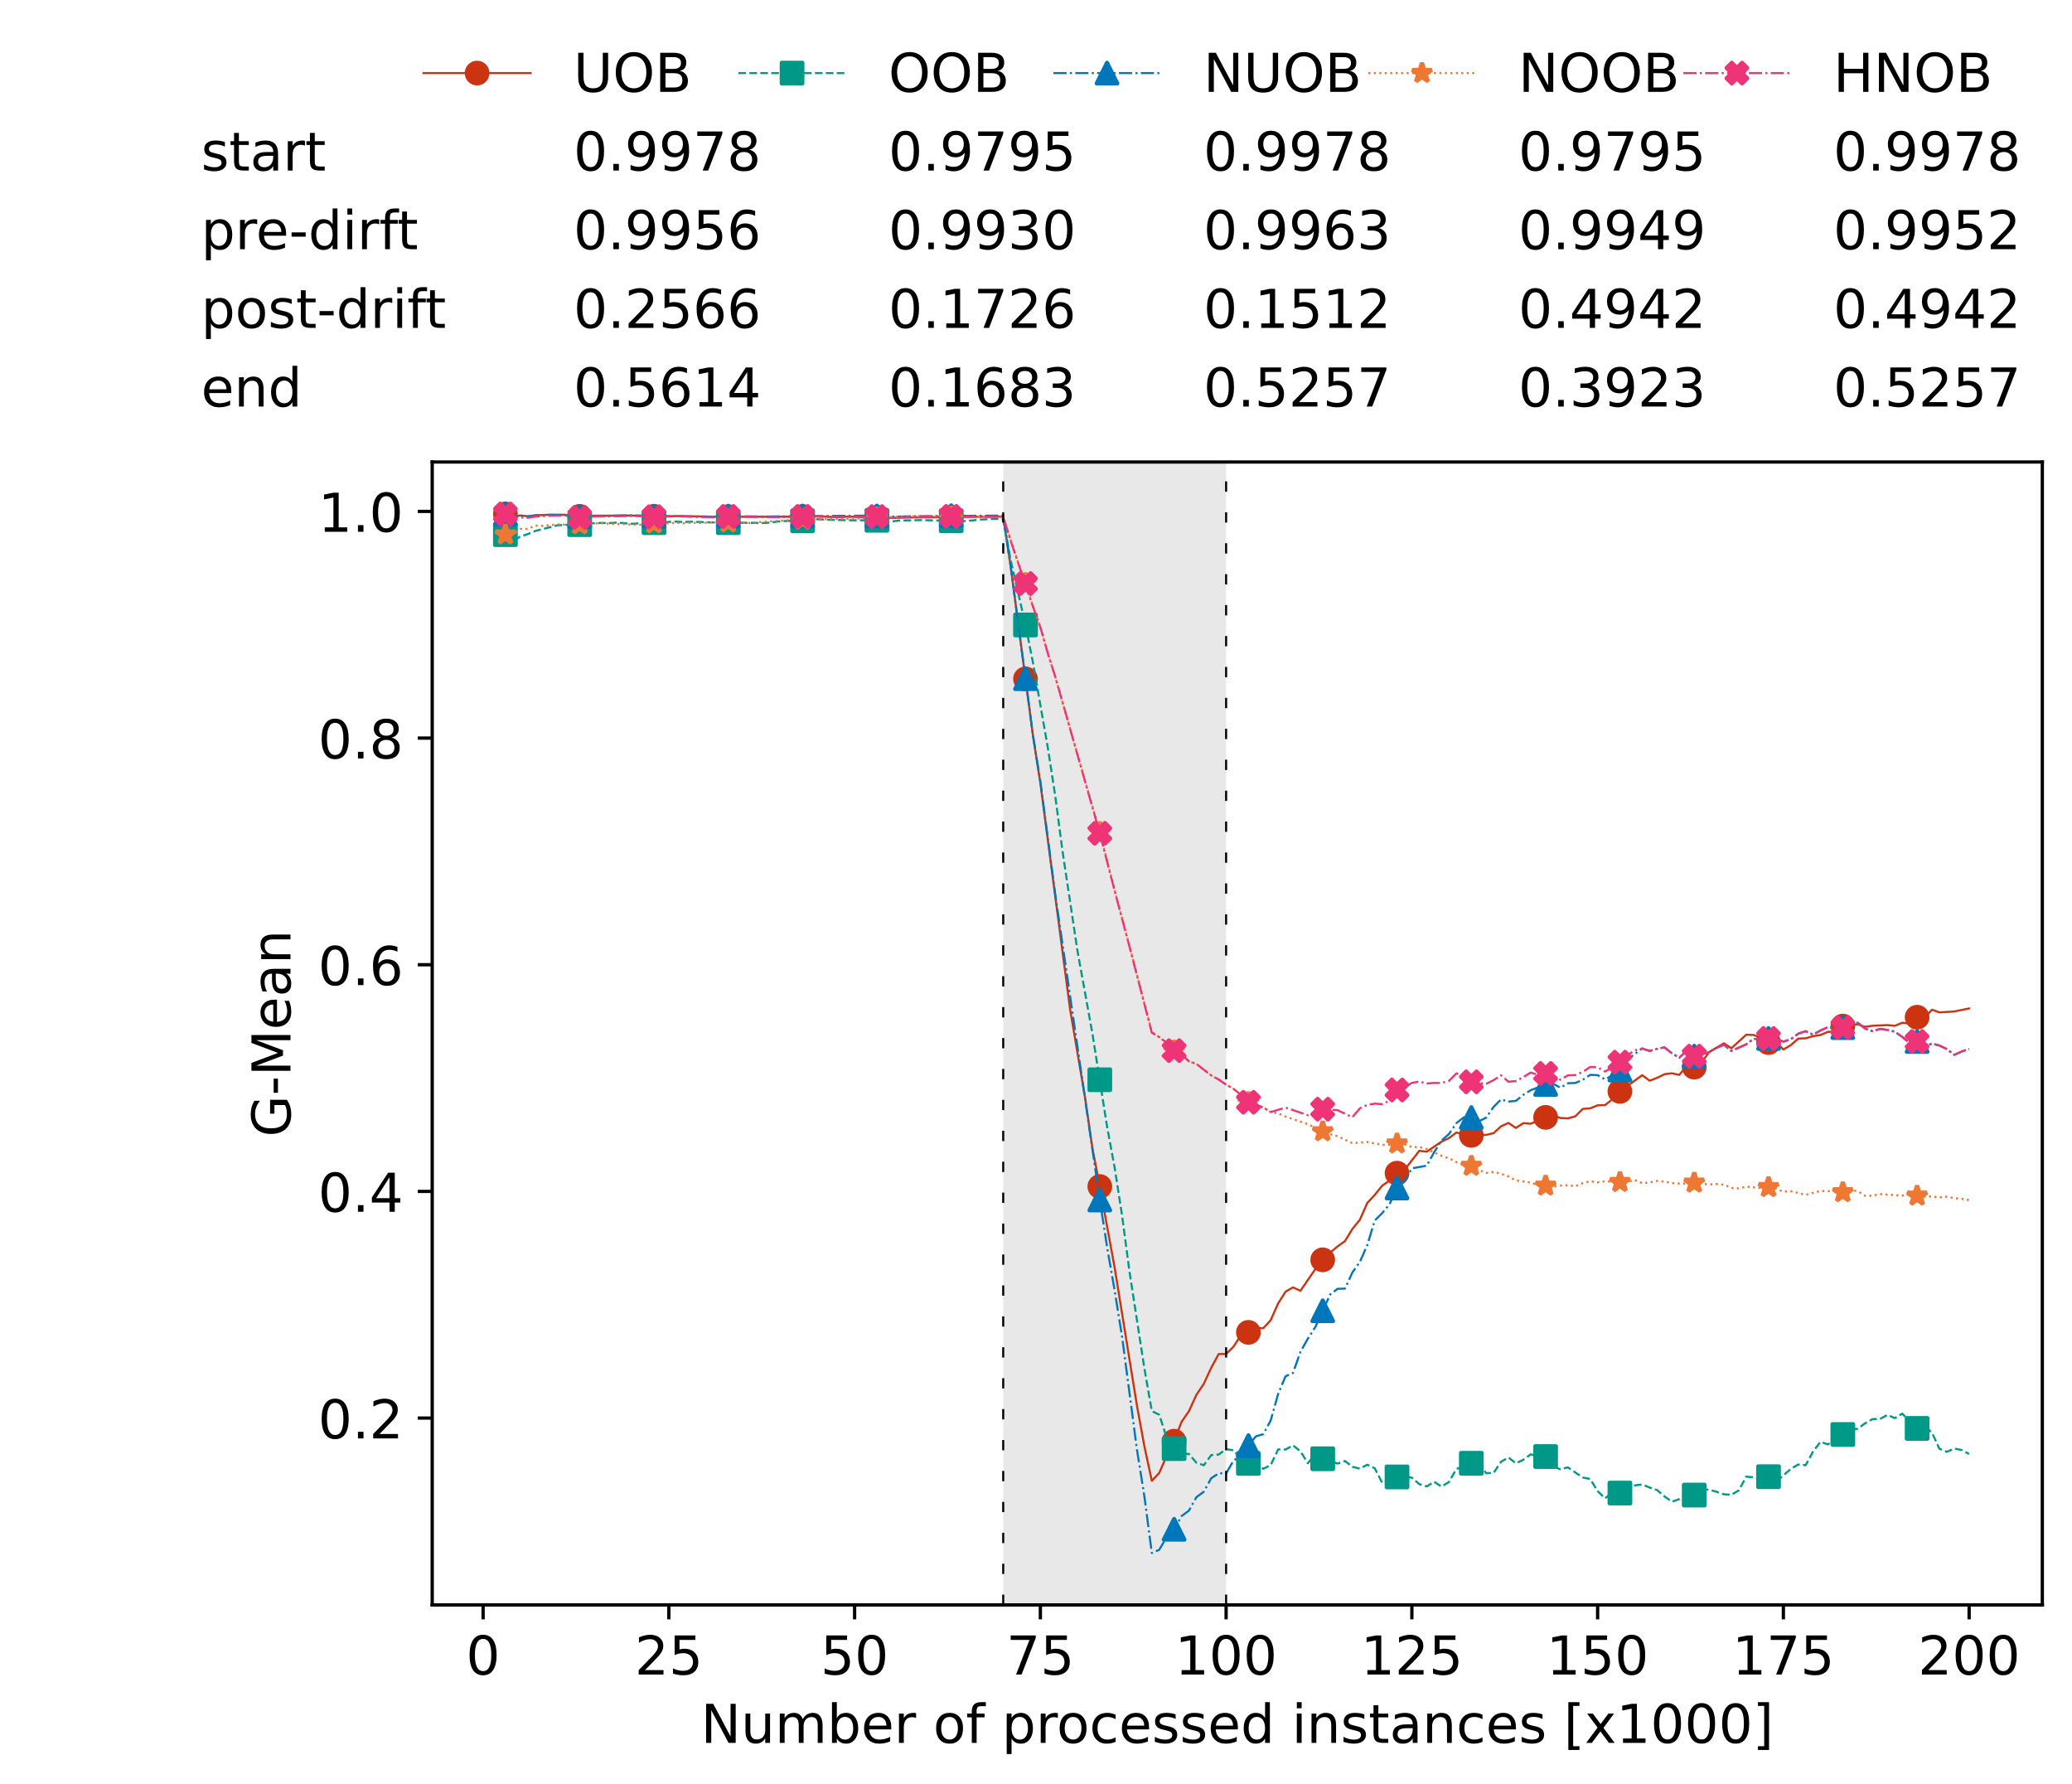 <?xml version="1.0" encoding="utf-8" standalone="no"?>
<!DOCTYPE svg PUBLIC "-//W3C//DTD SVG 1.1//EN"
  "http://www.w3.org/Graphics/SVG/1.1/DTD/svg11.dtd">
<!-- Created with matplotlib (https://matplotlib.org/) -->
<svg height="432.615pt" version="1.1" viewBox="0 0 502.65 432.615" width="502.65pt" xmlns="http://www.w3.org/2000/svg" xmlns:xlink="http://www.w3.org/1999/xlink">
 <defs>
  <style type="text/css">*{stroke-linecap:butt;stroke-linejoin:round;}</style>
 </defs>
 <g id="figure_1">
  <g id="patch_1">
   <path d="M 0 432.615 
L 502.65 432.615 
L 502.65 0 
L 0 0 
z
" style="fill:#ffffff;"/>
  </g>
  <g id="axes_1">
   <g id="patch_2">
    <path d="M 104.85 389.252 
L 495.45 389.252 
L 495.45 112.052 
L 104.85 112.052 
z
" style="fill:#ffffff;"/>
   </g>
   <g id="patch_3">
    <path clip-path="url(#p63fb8d731b)" d="M 297.446 389.252 
L 297.446 112.052 
L 243.372 112.052 
L 243.372 389.252 
z
" style="fill:#d3d3d3;opacity:0.5;"/>
   </g>
   <g id="matplotlib.axis_1">
    <g id="xtick_1">
     <g id="line2d_1">
      <defs>
       <path d="M 0 0 
L 0 3.5 
" id="mc55540078a" style="stroke:#000000;stroke-width:0.8;"/>
      </defs>
      <g>
       <use style="stroke:#000000;stroke-width:0.8;" x="117.197" xlink:href="#mc55540078a" y="389.252"/>
      </g>
     </g>
     <g id="text_1">
      <!-- 0 -->
      <g transform="translate(113.061 406.13)scale(0.13 -0.13)">
       <defs>
        <path d="M 31.781 66.406 
Q 24.172 66.406 20.328 58.906 
Q 16.5 51.422 16.5 36.375 
Q 16.5 21.391 20.328 13.891 
Q 24.172 6.391 31.781 6.391 
Q 39.453 6.391 43.281 13.891 
Q 47.125 21.391 47.125 36.375 
Q 47.125 51.422 43.281 58.906 
Q 39.453 66.406 31.781 66.406 
z
M 31.781 74.219 
Q 44.047 74.219 50.516 64.516 
Q 56.984 54.828 56.984 36.375 
Q 56.984 17.969 50.516 8.266 
Q 44.047 -1.422 31.781 -1.422 
Q 19.531 -1.422 13.062 8.266 
Q 6.594 17.969 6.594 36.375 
Q 6.594 54.828 13.062 64.516 
Q 19.531 74.219 31.781 74.219 
z
" id="DejaVuSans-48"/>
       </defs>
       <use xlink:href="#DejaVuSans-48"/>
      </g>
     </g>
    </g>
    <g id="xtick_2">
     <g id="line2d_2">
      <g>
       <use style="stroke:#000000;stroke-width:0.8;" x="162.259" xlink:href="#mc55540078a" y="389.252"/>
      </g>
     </g>
     <g id="text_2">
      <!-- 25 -->
      <g transform="translate(153.988 406.13)scale(0.13 -0.13)">
       <defs>
        <path d="M 19.188 8.297 
L 53.609 8.297 
L 53.609 0 
L 7.328 0 
L 7.328 8.297 
Q 12.938 14.109 22.625 23.891 
Q 32.328 33.688 34.812 36.531 
Q 39.547 41.844 41.422 45.531 
Q 43.312 49.219 43.312 52.781 
Q 43.312 58.594 39.234 62.25 
Q 35.156 65.922 28.609 65.922 
Q 23.969 65.922 18.812 64.312 
Q 13.672 62.703 7.812 59.422 
L 7.812 69.391 
Q 13.766 71.781 18.938 73 
Q 24.125 74.219 28.422 74.219 
Q 39.75 74.219 46.484 68.547 
Q 53.219 62.891 53.219 53.422 
Q 53.219 48.922 51.531 44.891 
Q 49.859 40.875 45.406 35.406 
Q 44.188 33.984 37.641 27.219 
Q 31.109 20.453 19.188 8.297 
z
" id="DejaVuSans-50"/>
        <path d="M 10.797 72.906 
L 49.516 72.906 
L 49.516 64.594 
L 19.828 64.594 
L 19.828 46.734 
Q 21.969 47.469 24.109 47.828 
Q 26.266 48.188 28.422 48.188 
Q 40.625 48.188 47.75 41.5 
Q 54.891 34.812 54.891 23.391 
Q 54.891 11.625 47.562 5.094 
Q 40.234 -1.422 26.906 -1.422 
Q 22.312 -1.422 17.547 -0.641 
Q 12.797 0.141 7.719 1.703 
L 7.719 11.625 
Q 12.109 9.234 16.797 8.062 
Q 21.484 6.891 26.703 6.891 
Q 35.156 6.891 40.078 11.328 
Q 45.016 15.766 45.016 23.391 
Q 45.016 31 40.078 35.438 
Q 35.156 39.891 26.703 39.891 
Q 22.75 39.891 18.812 39.016 
Q 14.891 38.141 10.797 36.281 
z
" id="DejaVuSans-53"/>
       </defs>
       <use xlink:href="#DejaVuSans-50"/>
       <use x="63.623" xlink:href="#DejaVuSans-53"/>
      </g>
     </g>
    </g>
    <g id="xtick_3">
     <g id="line2d_3">
      <g>
       <use style="stroke:#000000;stroke-width:0.8;" x="207.322" xlink:href="#mc55540078a" y="389.252"/>
      </g>
     </g>
     <g id="text_3">
      <!-- 50 -->
      <g transform="translate(199.05 406.13)scale(0.13 -0.13)">
       <use xlink:href="#DejaVuSans-53"/>
       <use x="63.623" xlink:href="#DejaVuSans-48"/>
      </g>
     </g>
    </g>
    <g id="xtick_4">
     <g id="line2d_4">
      <g>
       <use style="stroke:#000000;stroke-width:0.8;" x="252.384" xlink:href="#mc55540078a" y="389.252"/>
      </g>
     </g>
     <g id="text_4">
      <!-- 75 -->
      <g transform="translate(244.113 406.13)scale(0.13 -0.13)">
       <defs>
        <path d="M 8.203 72.906 
L 55.078 72.906 
L 55.078 68.703 
L 28.609 0 
L 18.312 0 
L 43.219 64.594 
L 8.203 64.594 
z
" id="DejaVuSans-55"/>
       </defs>
       <use xlink:href="#DejaVuSans-55"/>
       <use x="63.623" xlink:href="#DejaVuSans-53"/>
      </g>
     </g>
    </g>
    <g id="xtick_5">
     <g id="line2d_5">
      <g>
       <use style="stroke:#000000;stroke-width:0.8;" x="297.446" xlink:href="#mc55540078a" y="389.252"/>
      </g>
     </g>
     <g id="text_5">
      <!-- 100 -->
      <g transform="translate(285.039 406.13)scale(0.13 -0.13)">
       <defs>
        <path d="M 12.406 8.297 
L 28.516 8.297 
L 28.516 63.922 
L 10.984 60.406 
L 10.984 69.391 
L 28.422 72.906 
L 38.281 72.906 
L 38.281 8.297 
L 54.391 8.297 
L 54.391 0 
L 12.406 0 
z
" id="DejaVuSans-49"/>
       </defs>
       <use xlink:href="#DejaVuSans-49"/>
       <use x="63.623" xlink:href="#DejaVuSans-48"/>
       <use x="127.246" xlink:href="#DejaVuSans-48"/>
      </g>
     </g>
    </g>
    <g id="xtick_6">
     <g id="line2d_6">
      <g>
       <use style="stroke:#000000;stroke-width:0.8;" x="342.509" xlink:href="#mc55540078a" y="389.252"/>
      </g>
     </g>
     <g id="text_6">
      <!-- 125 -->
      <g transform="translate(330.102 406.13)scale(0.13 -0.13)">
       <use xlink:href="#DejaVuSans-49"/>
       <use x="63.623" xlink:href="#DejaVuSans-50"/>
       <use x="127.246" xlink:href="#DejaVuSans-53"/>
      </g>
     </g>
    </g>
    <g id="xtick_7">
     <g id="line2d_7">
      <g>
       <use style="stroke:#000000;stroke-width:0.8;" x="387.571" xlink:href="#mc55540078a" y="389.252"/>
      </g>
     </g>
     <g id="text_7">
      <!-- 150 -->
      <g transform="translate(375.164 406.13)scale(0.13 -0.13)">
       <use xlink:href="#DejaVuSans-49"/>
       <use x="63.623" xlink:href="#DejaVuSans-53"/>
       <use x="127.246" xlink:href="#DejaVuSans-48"/>
      </g>
     </g>
    </g>
    <g id="xtick_8">
     <g id="line2d_8">
      <g>
       <use style="stroke:#000000;stroke-width:0.8;" x="432.633" xlink:href="#mc55540078a" y="389.252"/>
      </g>
     </g>
     <g id="text_8">
      <!-- 175 -->
      <g transform="translate(420.226 406.13)scale(0.13 -0.13)">
       <use xlink:href="#DejaVuSans-49"/>
       <use x="63.623" xlink:href="#DejaVuSans-55"/>
       <use x="127.246" xlink:href="#DejaVuSans-53"/>
      </g>
     </g>
    </g>
    <g id="xtick_9">
     <g id="line2d_9">
      <g>
       <use style="stroke:#000000;stroke-width:0.8;" x="477.695" xlink:href="#mc55540078a" y="389.252"/>
      </g>
     </g>
     <g id="text_9">
      <!-- 200 -->
      <g transform="translate(465.289 406.13)scale(0.13 -0.13)">
       <use xlink:href="#DejaVuSans-50"/>
       <use x="63.623" xlink:href="#DejaVuSans-48"/>
       <use x="127.246" xlink:href="#DejaVuSans-48"/>
      </g>
     </g>
    </g>
    <g id="text_10">
     <!-- Number of processed instances [x1000] -->
     <g transform="translate(170.025 422.711)scale(0.13 -0.13)">
      <defs>
       <path d="M 9.812 72.906 
L 23.094 72.906 
L 55.422 11.922 
L 55.422 72.906 
L 64.984 72.906 
L 64.984 0 
L 51.703 0 
L 19.391 60.984 
L 19.391 0 
L 9.812 0 
z
" id="DejaVuSans-78"/>
       <path d="M 8.5 21.578 
L 8.5 54.688 
L 17.484 54.688 
L 17.484 21.922 
Q 17.484 14.156 20.5 10.266 
Q 23.531 6.391 29.594 6.391 
Q 36.859 6.391 41.078 11.031 
Q 45.312 15.672 45.312 23.688 
L 45.312 54.688 
L 54.297 54.688 
L 54.297 0 
L 45.312 0 
L 45.312 8.406 
Q 42.047 3.422 37.719 1 
Q 33.406 -1.422 27.688 -1.422 
Q 18.266 -1.422 13.375 4.438 
Q 8.5 10.297 8.5 21.578 
z
M 31.109 56 
z
" id="DejaVuSans-117"/>
       <path d="M 52 44.188 
Q 55.375 50.25 60.062 53.125 
Q 64.75 56 71.094 56 
Q 79.641 56 84.281 50.016 
Q 88.922 44.047 88.922 33.016 
L 88.922 0 
L 79.891 0 
L 79.891 32.719 
Q 79.891 40.578 77.094 44.375 
Q 74.312 48.188 68.609 48.188 
Q 61.625 48.188 57.562 43.547 
Q 53.516 38.922 53.516 30.906 
L 53.516 0 
L 44.484 0 
L 44.484 32.719 
Q 44.484 40.625 41.703 44.406 
Q 38.922 48.188 33.109 48.188 
Q 26.219 48.188 22.156 43.531 
Q 18.109 38.875 18.109 30.906 
L 18.109 0 
L 9.078 0 
L 9.078 54.688 
L 18.109 54.688 
L 18.109 46.188 
Q 21.188 51.219 25.484 53.609 
Q 29.781 56 35.688 56 
Q 41.656 56 45.828 52.969 
Q 50 49.953 52 44.188 
z
" id="DejaVuSans-109"/>
       <path d="M 48.688 27.297 
Q 48.688 37.203 44.609 42.844 
Q 40.531 48.484 33.406 48.484 
Q 26.266 48.484 22.188 42.844 
Q 18.109 37.203 18.109 27.297 
Q 18.109 17.391 22.188 11.75 
Q 26.266 6.109 33.406 6.109 
Q 40.531 6.109 44.609 11.75 
Q 48.688 17.391 48.688 27.297 
z
M 18.109 46.391 
Q 20.953 51.266 25.266 53.625 
Q 29.594 56 35.594 56 
Q 45.562 56 51.781 48.094 
Q 58.016 40.188 58.016 27.297 
Q 58.016 14.406 51.781 6.484 
Q 45.562 -1.422 35.594 -1.422 
Q 29.594 -1.422 25.266 0.953 
Q 20.953 3.328 18.109 8.203 
L 18.109 0 
L 9.078 0 
L 9.078 75.984 
L 18.109 75.984 
z
" id="DejaVuSans-98"/>
       <path d="M 56.203 29.594 
L 56.203 25.203 
L 14.891 25.203 
Q 15.484 15.922 20.484 11.062 
Q 25.484 6.203 34.422 6.203 
Q 39.594 6.203 44.453 7.469 
Q 49.312 8.734 54.109 11.281 
L 54.109 2.781 
Q 49.266 0.734 44.188 -0.344 
Q 39.109 -1.422 33.891 -1.422 
Q 20.797 -1.422 13.156 6.188 
Q 5.516 13.812 5.516 26.812 
Q 5.516 40.234 12.766 48.109 
Q 20.016 56 32.328 56 
Q 43.359 56 49.781 48.891 
Q 56.203 41.797 56.203 29.594 
z
M 47.219 32.234 
Q 47.125 39.594 43.094 43.984 
Q 39.062 48.391 32.422 48.391 
Q 24.906 48.391 20.391 44.141 
Q 15.875 39.891 15.188 32.172 
z
" id="DejaVuSans-101"/>
       <path d="M 41.109 46.297 
Q 39.594 47.172 37.812 47.578 
Q 36.031 48 33.891 48 
Q 26.266 48 22.188 43.047 
Q 18.109 38.094 18.109 28.812 
L 18.109 0 
L 9.078 0 
L 9.078 54.688 
L 18.109 54.688 
L 18.109 46.188 
Q 20.953 51.172 25.484 53.578 
Q 30.031 56 36.531 56 
Q 37.453 56 38.578 55.875 
Q 39.703 55.766 41.062 55.516 
z
" id="DejaVuSans-114"/>
       <path id="DejaVuSans-32"/>
       <path d="M 30.609 48.391 
Q 23.391 48.391 19.188 42.75 
Q 14.984 37.109 14.984 27.297 
Q 14.984 17.484 19.156 11.844 
Q 23.344 6.203 30.609 6.203 
Q 37.797 6.203 41.984 11.859 
Q 46.188 17.531 46.188 27.297 
Q 46.188 37.016 41.984 42.703 
Q 37.797 48.391 30.609 48.391 
z
M 30.609 56 
Q 42.328 56 49.016 48.375 
Q 55.719 40.766 55.719 27.297 
Q 55.719 13.875 49.016 6.219 
Q 42.328 -1.422 30.609 -1.422 
Q 18.844 -1.422 12.172 6.219 
Q 5.516 13.875 5.516 27.297 
Q 5.516 40.766 12.172 48.375 
Q 18.844 56 30.609 56 
z
" id="DejaVuSans-111"/>
       <path d="M 37.109 75.984 
L 37.109 68.5 
L 28.516 68.5 
Q 23.688 68.5 21.797 66.547 
Q 19.922 64.594 19.922 59.516 
L 19.922 54.688 
L 34.719 54.688 
L 34.719 47.703 
L 19.922 47.703 
L 19.922 0 
L 10.891 0 
L 10.891 47.703 
L 2.297 47.703 
L 2.297 54.688 
L 10.891 54.688 
L 10.891 58.5 
Q 10.891 67.625 15.141 71.797 
Q 19.391 75.984 28.609 75.984 
z
" id="DejaVuSans-102"/>
       <path d="M 18.109 8.203 
L 18.109 -20.797 
L 9.078 -20.797 
L 9.078 54.688 
L 18.109 54.688 
L 18.109 46.391 
Q 20.953 51.266 25.266 53.625 
Q 29.594 56 35.594 56 
Q 45.562 56 51.781 48.094 
Q 58.016 40.188 58.016 27.297 
Q 58.016 14.406 51.781 6.484 
Q 45.562 -1.422 35.594 -1.422 
Q 29.594 -1.422 25.266 0.953 
Q 20.953 3.328 18.109 8.203 
z
M 48.688 27.297 
Q 48.688 37.203 44.609 42.844 
Q 40.531 48.484 33.406 48.484 
Q 26.266 48.484 22.188 42.844 
Q 18.109 37.203 18.109 27.297 
Q 18.109 17.391 22.188 11.75 
Q 26.266 6.109 33.406 6.109 
Q 40.531 6.109 44.609 11.75 
Q 48.688 17.391 48.688 27.297 
z
" id="DejaVuSans-112"/>
       <path d="M 48.781 52.594 
L 48.781 44.188 
Q 44.969 46.297 41.141 47.344 
Q 37.312 48.391 33.406 48.391 
Q 24.656 48.391 19.812 42.844 
Q 14.984 37.312 14.984 27.297 
Q 14.984 17.281 19.812 11.734 
Q 24.656 6.203 33.406 6.203 
Q 37.312 6.203 41.141 7.25 
Q 44.969 8.297 48.781 10.406 
L 48.781 2.094 
Q 45.016 0.344 40.984 -0.531 
Q 36.969 -1.422 32.422 -1.422 
Q 20.062 -1.422 12.781 6.344 
Q 5.516 14.109 5.516 27.297 
Q 5.516 40.672 12.859 48.328 
Q 20.219 56 33.016 56 
Q 37.156 56 41.109 55.141 
Q 45.062 54.297 48.781 52.594 
z
" id="DejaVuSans-99"/>
       <path d="M 44.281 53.078 
L 44.281 44.578 
Q 40.484 46.531 36.375 47.5 
Q 32.281 48.484 27.875 48.484 
Q 21.188 48.484 17.844 46.438 
Q 14.5 44.391 14.5 40.281 
Q 14.5 37.156 16.891 35.375 
Q 19.281 33.594 26.516 31.984 
L 29.594 31.297 
Q 39.156 29.25 43.188 25.516 
Q 47.219 21.781 47.219 15.094 
Q 47.219 7.469 41.188 3.016 
Q 35.156 -1.422 24.609 -1.422 
Q 20.219 -1.422 15.453 -0.562 
Q 10.688 0.297 5.422 2 
L 5.422 11.281 
Q 10.406 8.688 15.234 7.391 
Q 20.062 6.109 24.812 6.109 
Q 31.156 6.109 34.562 8.281 
Q 37.984 10.453 37.984 14.406 
Q 37.984 18.062 35.516 20.016 
Q 33.062 21.969 24.703 23.781 
L 21.578 24.516 
Q 13.234 26.266 9.516 29.906 
Q 5.812 33.547 5.812 39.891 
Q 5.812 47.609 11.281 51.797 
Q 16.75 56 26.812 56 
Q 31.781 56 36.172 55.266 
Q 40.578 54.547 44.281 53.078 
z
" id="DejaVuSans-115"/>
       <path d="M 45.406 46.391 
L 45.406 75.984 
L 54.391 75.984 
L 54.391 0 
L 45.406 0 
L 45.406 8.203 
Q 42.578 3.328 38.25 0.953 
Q 33.938 -1.422 27.875 -1.422 
Q 17.969 -1.422 11.734 6.484 
Q 5.516 14.406 5.516 27.297 
Q 5.516 40.188 11.734 48.094 
Q 17.969 56 27.875 56 
Q 33.938 56 38.25 53.625 
Q 42.578 51.266 45.406 46.391 
z
M 14.797 27.297 
Q 14.797 17.391 18.875 11.75 
Q 22.953 6.109 30.078 6.109 
Q 37.203 6.109 41.297 11.75 
Q 45.406 17.391 45.406 27.297 
Q 45.406 37.203 41.297 42.844 
Q 37.203 48.484 30.078 48.484 
Q 22.953 48.484 18.875 42.844 
Q 14.797 37.203 14.797 27.297 
z
" id="DejaVuSans-100"/>
       <path d="M 9.422 54.688 
L 18.406 54.688 
L 18.406 0 
L 9.422 0 
z
M 9.422 75.984 
L 18.406 75.984 
L 18.406 64.594 
L 9.422 64.594 
z
" id="DejaVuSans-105"/>
       <path d="M 54.891 33.016 
L 54.891 0 
L 45.906 0 
L 45.906 32.719 
Q 45.906 40.484 42.875 44.328 
Q 39.844 48.188 33.797 48.188 
Q 26.516 48.188 22.312 43.547 
Q 18.109 38.922 18.109 30.906 
L 18.109 0 
L 9.078 0 
L 9.078 54.688 
L 18.109 54.688 
L 18.109 46.188 
Q 21.344 51.125 25.703 53.562 
Q 30.078 56 35.797 56 
Q 45.219 56 50.047 50.172 
Q 54.891 44.344 54.891 33.016 
z
" id="DejaVuSans-110"/>
       <path d="M 18.312 70.219 
L 18.312 54.688 
L 36.812 54.688 
L 36.812 47.703 
L 18.312 47.703 
L 18.312 18.016 
Q 18.312 11.328 20.141 9.422 
Q 21.969 7.516 27.594 7.516 
L 36.812 7.516 
L 36.812 0 
L 27.594 0 
Q 17.188 0 13.234 3.875 
Q 9.281 7.766 9.281 18.016 
L 9.281 47.703 
L 2.688 47.703 
L 2.688 54.688 
L 9.281 54.688 
L 9.281 70.219 
z
" id="DejaVuSans-116"/>
       <path d="M 34.281 27.484 
Q 23.391 27.484 19.188 25 
Q 14.984 22.516 14.984 16.5 
Q 14.984 11.719 18.141 8.906 
Q 21.297 6.109 26.703 6.109 
Q 34.188 6.109 38.703 11.406 
Q 43.219 16.703 43.219 25.484 
L 43.219 27.484 
z
M 52.203 31.203 
L 52.203 0 
L 43.219 0 
L 43.219 8.297 
Q 40.141 3.328 35.547 0.953 
Q 30.953 -1.422 24.312 -1.422 
Q 15.922 -1.422 10.953 3.297 
Q 6 8.016 6 15.922 
Q 6 25.141 12.172 29.828 
Q 18.359 34.516 30.609 34.516 
L 43.219 34.516 
L 43.219 35.406 
Q 43.219 41.609 39.141 45 
Q 35.062 48.391 27.688 48.391 
Q 23 48.391 18.547 47.266 
Q 14.109 46.141 10.016 43.891 
L 10.016 52.203 
Q 14.938 54.109 19.578 55.047 
Q 24.219 56 28.609 56 
Q 40.484 56 46.344 49.844 
Q 52.203 43.703 52.203 31.203 
z
" id="DejaVuSans-97"/>
       <path d="M 8.594 75.984 
L 29.297 75.984 
L 29.297 69 
L 17.578 69 
L 17.578 -6.203 
L 29.297 -6.203 
L 29.297 -13.188 
L 8.594 -13.188 
z
" id="DejaVuSans-91"/>
       <path d="M 54.891 54.688 
L 35.109 28.078 
L 55.906 0 
L 45.312 0 
L 29.391 21.484 
L 13.484 0 
L 2.875 0 
L 24.125 28.609 
L 4.688 54.688 
L 15.281 54.688 
L 29.781 35.203 
L 44.281 54.688 
z
" id="DejaVuSans-120"/>
       <path d="M 30.422 75.984 
L 30.422 -13.188 
L 9.719 -13.188 
L 9.719 -6.203 
L 21.391 -6.203 
L 21.391 69 
L 9.719 69 
L 9.719 75.984 
z
" id="DejaVuSans-93"/>
      </defs>
      <use xlink:href="#DejaVuSans-78"/>
      <use x="74.805" xlink:href="#DejaVuSans-117"/>
      <use x="138.184" xlink:href="#DejaVuSans-109"/>
      <use x="235.596" xlink:href="#DejaVuSans-98"/>
      <use x="299.072" xlink:href="#DejaVuSans-101"/>
      <use x="360.596" xlink:href="#DejaVuSans-114"/>
      <use x="401.709" xlink:href="#DejaVuSans-32"/>
      <use x="433.496" xlink:href="#DejaVuSans-111"/>
      <use x="494.678" xlink:href="#DejaVuSans-102"/>
      <use x="529.883" xlink:href="#DejaVuSans-32"/>
      <use x="561.67" xlink:href="#DejaVuSans-112"/>
      <use x="625.146" xlink:href="#DejaVuSans-114"/>
      <use x="664.01" xlink:href="#DejaVuSans-111"/>
      <use x="725.191" xlink:href="#DejaVuSans-99"/>
      <use x="780.172" xlink:href="#DejaVuSans-101"/>
      <use x="841.695" xlink:href="#DejaVuSans-115"/>
      <use x="893.795" xlink:href="#DejaVuSans-115"/>
      <use x="945.895" xlink:href="#DejaVuSans-101"/>
      <use x="1007.418" xlink:href="#DejaVuSans-100"/>
      <use x="1070.895" xlink:href="#DejaVuSans-32"/>
      <use x="1102.682" xlink:href="#DejaVuSans-105"/>
      <use x="1130.465" xlink:href="#DejaVuSans-110"/>
      <use x="1193.844" xlink:href="#DejaVuSans-115"/>
      <use x="1245.943" xlink:href="#DejaVuSans-116"/>
      <use x="1285.152" xlink:href="#DejaVuSans-97"/>
      <use x="1346.432" xlink:href="#DejaVuSans-110"/>
      <use x="1409.811" xlink:href="#DejaVuSans-99"/>
      <use x="1464.791" xlink:href="#DejaVuSans-101"/>
      <use x="1526.314" xlink:href="#DejaVuSans-115"/>
      <use x="1578.414" xlink:href="#DejaVuSans-32"/>
      <use x="1610.201" xlink:href="#DejaVuSans-91"/>
      <use x="1649.215" xlink:href="#DejaVuSans-120"/>
      <use x="1708.395" xlink:href="#DejaVuSans-49"/>
      <use x="1772.018" xlink:href="#DejaVuSans-48"/>
      <use x="1835.641" xlink:href="#DejaVuSans-48"/>
      <use x="1899.264" xlink:href="#DejaVuSans-48"/>
      <use x="1962.887" xlink:href="#DejaVuSans-93"/>
     </g>
    </g>
   </g>
   <g id="matplotlib.axis_2">
    <g id="ytick_1">
     <g id="line2d_10">
      <defs>
       <path d="M 0 0 
L -3.5 0 
" id="m89bf5975ae" style="stroke:#000000;stroke-width:0.8;"/>
      </defs>
      <g>
       <use style="stroke:#000000;stroke-width:0.8;" x="104.85" xlink:href="#m89bf5975ae" y="343.929"/>
      </g>
     </g>
     <g id="text_11">
      <!-- 0.2 -->
      <g transform="translate(77.176 348.868)scale(0.13 -0.13)">
       <defs>
        <path d="M 10.688 12.406 
L 21 12.406 
L 21 0 
L 10.688 0 
z
" id="DejaVuSans-46"/>
       </defs>
       <use xlink:href="#DejaVuSans-48"/>
       <use x="63.623" xlink:href="#DejaVuSans-46"/>
       <use x="95.41" xlink:href="#DejaVuSans-50"/>
      </g>
     </g>
    </g>
    <g id="ytick_2">
     <g id="line2d_11">
      <g>
       <use style="stroke:#000000;stroke-width:0.8;" x="104.85" xlink:href="#m89bf5975ae" y="288.956"/>
      </g>
     </g>
     <g id="text_12">
      <!-- 0.4 -->
      <g transform="translate(77.176 293.895)scale(0.13 -0.13)">
       <defs>
        <path d="M 37.797 64.312 
L 12.891 25.391 
L 37.797 25.391 
z
M 35.203 72.906 
L 47.609 72.906 
L 47.609 25.391 
L 58.016 25.391 
L 58.016 17.188 
L 47.609 17.188 
L 47.609 0 
L 37.797 0 
L 37.797 17.188 
L 4.891 17.188 
L 4.891 26.703 
z
" id="DejaVuSans-52"/>
       </defs>
       <use xlink:href="#DejaVuSans-48"/>
       <use x="63.623" xlink:href="#DejaVuSans-46"/>
       <use x="95.41" xlink:href="#DejaVuSans-52"/>
      </g>
     </g>
    </g>
    <g id="ytick_3">
     <g id="line2d_12">
      <g>
       <use style="stroke:#000000;stroke-width:0.8;" x="104.85" xlink:href="#m89bf5975ae" y="233.982"/>
      </g>
     </g>
     <g id="text_13">
      <!-- 0.6 -->
      <g transform="translate(77.176 238.921)scale(0.13 -0.13)">
       <defs>
        <path d="M 33.016 40.375 
Q 26.375 40.375 22.484 35.828 
Q 18.609 31.297 18.609 23.391 
Q 18.609 15.531 22.484 10.953 
Q 26.375 6.391 33.016 6.391 
Q 39.656 6.391 43.531 10.953 
Q 47.406 15.531 47.406 23.391 
Q 47.406 31.297 43.531 35.828 
Q 39.656 40.375 33.016 40.375 
z
M 52.594 71.297 
L 52.594 62.312 
Q 48.875 64.062 45.094 64.984 
Q 41.312 65.922 37.594 65.922 
Q 27.828 65.922 22.672 59.328 
Q 17.531 52.734 16.797 39.406 
Q 19.672 43.656 24.016 45.922 
Q 28.375 48.188 33.594 48.188 
Q 44.578 48.188 50.953 41.516 
Q 57.328 34.859 57.328 23.391 
Q 57.328 12.156 50.688 5.359 
Q 44.047 -1.422 33.016 -1.422 
Q 20.359 -1.422 13.672 8.266 
Q 6.984 17.969 6.984 36.375 
Q 6.984 53.656 15.188 63.938 
Q 23.391 74.219 37.203 74.219 
Q 40.922 74.219 44.703 73.484 
Q 48.484 72.75 52.594 71.297 
z
" id="DejaVuSans-54"/>
       </defs>
       <use xlink:href="#DejaVuSans-48"/>
       <use x="63.623" xlink:href="#DejaVuSans-46"/>
       <use x="95.41" xlink:href="#DejaVuSans-54"/>
      </g>
     </g>
    </g>
    <g id="ytick_4">
     <g id="line2d_13">
      <g>
       <use style="stroke:#000000;stroke-width:0.8;" x="104.85" xlink:href="#m89bf5975ae" y="179.009"/>
      </g>
     </g>
     <g id="text_14">
      <!-- 0.8 -->
      <g transform="translate(77.176 183.948)scale(0.13 -0.13)">
       <defs>
        <path d="M 31.781 34.625 
Q 24.75 34.625 20.719 30.859 
Q 16.703 27.094 16.703 20.516 
Q 16.703 13.922 20.719 10.156 
Q 24.75 6.391 31.781 6.391 
Q 38.812 6.391 42.859 10.172 
Q 46.922 13.969 46.922 20.516 
Q 46.922 27.094 42.891 30.859 
Q 38.875 34.625 31.781 34.625 
z
M 21.922 38.812 
Q 15.578 40.375 12.031 44.719 
Q 8.5 49.078 8.5 55.328 
Q 8.5 64.062 14.719 69.141 
Q 20.953 74.219 31.781 74.219 
Q 42.672 74.219 48.875 69.141 
Q 55.078 64.062 55.078 55.328 
Q 55.078 49.078 51.531 44.719 
Q 48 40.375 41.703 38.812 
Q 48.828 37.156 52.797 32.312 
Q 56.781 27.484 56.781 20.516 
Q 56.781 9.906 50.312 4.234 
Q 43.844 -1.422 31.781 -1.422 
Q 19.734 -1.422 13.25 4.234 
Q 6.781 9.906 6.781 20.516 
Q 6.781 27.484 10.781 32.312 
Q 14.797 37.156 21.922 38.812 
z
M 18.312 54.391 
Q 18.312 48.734 21.844 45.562 
Q 25.391 42.391 31.781 42.391 
Q 38.141 42.391 41.719 45.562 
Q 45.312 48.734 45.312 54.391 
Q 45.312 60.062 41.719 63.234 
Q 38.141 66.406 31.781 66.406 
Q 25.391 66.406 21.844 63.234 
Q 18.312 60.062 18.312 54.391 
z
" id="DejaVuSans-56"/>
       </defs>
       <use xlink:href="#DejaVuSans-48"/>
       <use x="63.623" xlink:href="#DejaVuSans-46"/>
       <use x="95.41" xlink:href="#DejaVuSans-56"/>
      </g>
     </g>
    </g>
    <g id="ytick_5">
     <g id="line2d_14">
      <g>
       <use style="stroke:#000000;stroke-width:0.8;" x="104.85" xlink:href="#m89bf5975ae" y="124.036"/>
      </g>
     </g>
     <g id="text_15">
      <!-- 1.0 -->
      <g transform="translate(77.176 128.975)scale(0.13 -0.13)">
       <use xlink:href="#DejaVuSans-49"/>
       <use x="63.623" xlink:href="#DejaVuSans-46"/>
       <use x="95.41" xlink:href="#DejaVuSans-48"/>
      </g>
     </g>
    </g>
    <g id="text_16">
     <!-- G-Mean -->
     <g transform="translate(70.472 275.744)rotate(-90)scale(0.13 -0.13)">
      <defs>
       <path d="M 59.516 10.406 
L 59.516 29.984 
L 43.406 29.984 
L 43.406 38.094 
L 69.281 38.094 
L 69.281 6.781 
Q 63.578 2.734 56.688 0.656 
Q 49.812 -1.422 42 -1.422 
Q 24.906 -1.422 15.25 8.562 
Q 5.609 18.562 5.609 36.375 
Q 5.609 54.25 15.25 64.234 
Q 24.906 74.219 42 74.219 
Q 49.125 74.219 55.547 72.453 
Q 61.969 70.703 67.391 67.281 
L 67.391 56.781 
Q 61.922 61.422 55.766 63.766 
Q 49.609 66.109 42.828 66.109 
Q 29.438 66.109 22.719 58.641 
Q 16.016 51.172 16.016 36.375 
Q 16.016 21.625 22.719 14.156 
Q 29.438 6.688 42.828 6.688 
Q 48.047 6.688 52.141 7.594 
Q 56.25 8.5 59.516 10.406 
z
" id="DejaVuSans-71"/>
       <path d="M 4.891 31.391 
L 31.203 31.391 
L 31.203 23.391 
L 4.891 23.391 
z
" id="DejaVuSans-45"/>
       <path d="M 9.812 72.906 
L 24.516 72.906 
L 43.109 23.297 
L 61.812 72.906 
L 76.516 72.906 
L 76.516 0 
L 66.891 0 
L 66.891 64.016 
L 48.094 14.016 
L 38.188 14.016 
L 19.391 64.016 
L 19.391 0 
L 9.812 0 
z
" id="DejaVuSans-77"/>
      </defs>
      <use xlink:href="#DejaVuSans-71"/>
      <use x="77.49" xlink:href="#DejaVuSans-45"/>
      <use x="113.574" xlink:href="#DejaVuSans-77"/>
      <use x="199.854" xlink:href="#DejaVuSans-101"/>
      <use x="261.377" xlink:href="#DejaVuSans-97"/>
      <use x="322.656" xlink:href="#DejaVuSans-110"/>
     </g>
    </g>
   </g>
   <g id="line2d_15"/>
   <g id="line2d_16"/>
   <g id="line2d_17"/>
   <g id="line2d_18"/>
   <g id="line2d_19"/>
   <g id="line2d_20">
    <path clip-path="url(#p63fb8d731b)" d="M 122.605 124.652 
L 124.407 125.408 
L 126.21 125.002 
L 128.012 125.224 
L 129.815 124.987 
L 133.419 124.844 
L 137.024 124.851 
L 140.629 125.238 
L 144.234 125.077 
L 147.839 125.076 
L 151.444 125.008 
L 162.259 125.229 
L 164.062 125.159 
L 174.877 125.347 
L 178.482 125.334 
L 191.099 125.314 
L 192.902 125.189 
L 194.704 125.259 
L 196.507 125.202 
L 203.717 125.426 
L 205.519 125.304 
L 207.322 125.327 
L 209.124 125.465 
L 210.927 125.38 
L 216.334 125.609 
L 219.939 125.514 
L 230.754 125.413 
L 243.372 125.253 
L 245.174 137.341 
L 250.581 178.357 
L 252.384 189.961 
L 259.594 244.781 
L 263.199 266.039 
L 265.001 278.441 
L 266.804 287.775 
L 270.409 307.473 
L 275.816 340.907 
L 277.619 350.781 
L 279.421 359.143 
L 281.224 357.23 
L 283.026 353.102 
L 284.829 349.537 
L 286.631 344.852 
L 288.434 342.245 
L 290.236 338.296 
L 292.039 335.61 
L 293.841 331.71 
L 295.644 328.395 
L 297.446 328.381 
L 299.249 326.607 
L 301.051 323.765 
L 302.854 323.143 
L 304.656 322.011 
L 306.459 322.141 
L 308.261 320.187 
L 310.064 316.128 
L 311.866 313.271 
L 313.669 312.226 
L 315.471 313.071 
L 319.076 307.816 
L 320.879 305.547 
L 322.681 303.799 
L 324.484 302.304 
L 326.286 300.998 
L 328.089 298.044 
L 329.891 295.846 
L 331.694 291.754 
L 333.496 289.822 
L 335.299 287.575 
L 337.101 286.311 
L 338.904 284.529 
L 340.706 283.747 
L 344.311 279.108 
L 346.114 279.324 
L 349.719 276.88 
L 351.521 276.022 
L 353.324 274.676 
L 355.126 275.127 
L 356.928 275.362 
L 358.731 275.192 
L 360.533 275.251 
L 362.336 274.829 
L 364.138 273.17 
L 365.941 272.349 
L 367.743 273.565 
L 369.546 272.404 
L 371.348 272.541 
L 374.953 270.999 
L 376.756 270.538 
L 378.558 271.148 
L 380.361 271.252 
L 382.163 270.741 
L 383.966 268.944 
L 385.768 268.814 
L 387.571 268.074 
L 389.373 268.033 
L 391.176 266.58 
L 392.978 264.697 
L 398.386 260.767 
L 400.188 262.107 
L 401.991 261.422 
L 403.793 260.534 
L 405.596 260.313 
L 407.398 260.699 
L 409.201 258.449 
L 411.003 258.822 
L 412.806 257.64 
L 414.608 255.173 
L 418.213 253.034 
L 420.016 254.246 
L 423.621 250.949 
L 425.423 251.017 
L 427.226 251.785 
L 429.028 252.864 
L 430.831 252.793 
L 432.633 254.531 
L 434.436 253.488 
L 436.238 251.893 
L 438.041 251.824 
L 439.843 251.297 
L 441.646 251.016 
L 443.448 250.252 
L 445.251 250.249 
L 447.053 248.858 
L 448.856 248.515 
L 450.658 248.425 
L 452.461 249.038 
L 454.263 248.784 
L 457.868 248.619 
L 459.671 248.793 
L 461.473 248.052 
L 463.276 248.243 
L 465.078 246.711 
L 466.881 246.799 
L 468.683 244.892 
L 470.485 245.533 
L 474.09 245.318 
L 477.695 244.584 
L 477.695 244.584 
" style="fill:none;stroke:#cc3311;stroke-linecap:square;stroke-width:0.5;"/>
    <defs>
     <path d="M 0 2.5 
C 0.663 2.5 1.299 2.237 1.768 1.768 
C 2.237 1.299 2.5 0.663 2.5 0 
C 2.5 -0.663 2.237 -1.299 1.768 -1.768 
C 1.299 -2.237 0.663 -2.5 0 -2.5 
C -0.663 -2.5 -1.299 -2.237 -1.768 -1.768 
C -2.237 -1.299 -2.5 -0.663 -2.5 0 
C -2.5 0.663 -2.237 1.299 -1.768 1.768 
C -1.299 2.237 -0.663 2.5 0 2.5 
z
" id="m81ce53a130" style="stroke:#cc3311;"/>
    </defs>
    <g clip-path="url(#p63fb8d731b)">
     <use style="fill:#cc3311;stroke:#cc3311;" x="122.605" xlink:href="#m81ce53a130" y="124.652"/>
     <use style="fill:#cc3311;stroke:#cc3311;" x="140.629" xlink:href="#m81ce53a130" y="125.238"/>
     <use style="fill:#cc3311;stroke:#cc3311;" x="158.654" xlink:href="#m81ce53a130" y="125.224"/>
     <use style="fill:#cc3311;stroke:#cc3311;" x="176.679" xlink:href="#m81ce53a130" y="125.295"/>
     <use style="fill:#cc3311;stroke:#cc3311;" x="194.704" xlink:href="#m81ce53a130" y="125.259"/>
     <use style="fill:#cc3311;stroke:#cc3311;" x="212.729" xlink:href="#m81ce53a130" y="125.452"/>
     <use style="fill:#cc3311;stroke:#cc3311;" x="230.754" xlink:href="#m81ce53a130" y="125.413"/>
     <use style="fill:#cc3311;stroke:#cc3311;" x="248.779" xlink:href="#m81ce53a130" y="164.652"/>
     <use style="fill:#cc3311;stroke:#cc3311;" x="266.804" xlink:href="#m81ce53a130" y="287.775"/>
     <use style="fill:#cc3311;stroke:#cc3311;" x="284.829" xlink:href="#m81ce53a130" y="349.537"/>
     <use style="fill:#cc3311;stroke:#cc3311;" x="302.854" xlink:href="#m81ce53a130" y="323.143"/>
     <use style="fill:#cc3311;stroke:#cc3311;" x="320.879" xlink:href="#m81ce53a130" y="305.547"/>
     <use style="fill:#cc3311;stroke:#cc3311;" x="338.904" xlink:href="#m81ce53a130" y="284.529"/>
     <use style="fill:#cc3311;stroke:#cc3311;" x="356.928" xlink:href="#m81ce53a130" y="275.362"/>
     <use style="fill:#cc3311;stroke:#cc3311;" x="374.953" xlink:href="#m81ce53a130" y="270.999"/>
     <use style="fill:#cc3311;stroke:#cc3311;" x="392.978" xlink:href="#m81ce53a130" y="264.697"/>
     <use style="fill:#cc3311;stroke:#cc3311;" x="411.003" xlink:href="#m81ce53a130" y="258.822"/>
     <use style="fill:#cc3311;stroke:#cc3311;" x="429.028" xlink:href="#m81ce53a130" y="252.864"/>
     <use style="fill:#cc3311;stroke:#cc3311;" x="447.053" xlink:href="#m81ce53a130" y="248.858"/>
     <use style="fill:#cc3311;stroke:#cc3311;" x="465.078" xlink:href="#m81ce53a130" y="246.711"/>
    </g>
   </g>
   <g id="line2d_21"/>
   <g id="line2d_22"/>
   <g id="line2d_23"/>
   <g id="line2d_24"/>
   <g id="line2d_25">
    <path clip-path="url(#p63fb8d731b)" d="M 122.605 129.676 
L 124.407 131.257 
L 126.21 130.131 
L 128.012 129.542 
L 129.815 128.784 
L 135.222 127.408 
L 137.024 127.292 
L 140.629 127.249 
L 142.432 126.994 
L 146.037 126.825 
L 147.839 126.872 
L 149.642 126.743 
L 153.247 127.038 
L 158.654 126.758 
L 162.259 126.586 
L 164.062 126.509 
L 165.864 126.605 
L 167.667 126.527 
L 171.272 126.661 
L 174.877 126.737 
L 185.692 126.848 
L 189.297 126.432 
L 196.507 126.073 
L 198.309 125.928 
L 201.914 126.101 
L 207.322 126.186 
L 212.729 126.186 
L 214.532 126.247 
L 216.334 126.476 
L 218.137 126.243 
L 221.742 126.18 
L 223.544 126.136 
L 228.952 126.279 
L 234.359 126.367 
L 237.964 126.012 
L 241.569 125.827 
L 243.372 125.958 
L 245.174 135.843 
L 248.779 151.575 
L 250.581 160.674 
L 254.186 181.307 
L 255.989 193.028 
L 257.791 206.672 
L 261.396 230.682 
L 265.001 250.645 
L 268.606 273.504 
L 270.409 283.21 
L 272.211 294.846 
L 274.014 308.496 
L 277.619 331.899 
L 279.421 342.235 
L 281.224 343.121 
L 283.026 348.689 
L 284.829 351.337 
L 286.631 352.6 
L 288.434 352.635 
L 290.236 354.763 
L 292.039 355.376 
L 293.841 352.902 
L 295.644 352.777 
L 297.446 351.453 
L 299.249 351.76 
L 301.051 353.841 
L 302.854 354.918 
L 304.656 354.677 
L 306.459 356.231 
L 308.261 355.318 
L 310.064 351.538 
L 311.866 351.558 
L 313.669 350.546 
L 315.471 351.989 
L 317.274 354.881 
L 319.076 352.641 
L 320.879 353.801 
L 324.484 354.965 
L 326.286 354.349 
L 328.089 355.743 
L 329.891 356.202 
L 331.694 355.244 
L 333.496 356.099 
L 335.299 359.622 
L 337.101 359.149 
L 338.904 358.205 
L 340.706 358.127 
L 342.509 358.391 
L 344.311 359.957 
L 346.114 360.506 
L 347.916 359.38 
L 349.719 360.555 
L 351.521 359.424 
L 353.324 356.23 
L 355.126 355.755 
L 356.928 354.894 
L 358.731 354.86 
L 360.533 357.299 
L 362.336 357.229 
L 364.138 354.521 
L 365.941 353.482 
L 367.743 354.898 
L 369.546 354.04 
L 371.348 352.72 
L 373.151 353.337 
L 374.953 353.262 
L 376.756 355.7 
L 378.558 356.34 
L 380.361 355.892 
L 383.966 358.347 
L 385.768 358.71 
L 387.571 361.652 
L 389.373 363.39 
L 391.176 362.03 
L 392.978 362.116 
L 394.781 361.684 
L 396.583 360.261 
L 398.386 360.04 
L 400.188 360.778 
L 401.991 361.388 
L 403.793 362.93 
L 405.596 364.217 
L 407.398 363.58 
L 409.201 362.204 
L 411.003 362.606 
L 412.806 361.205 
L 414.608 361.307 
L 416.411 361.803 
L 418.213 362.421 
L 420.016 362.537 
L 421.818 361.476 
L 423.621 358.133 
L 427.226 358.494 
L 429.028 358.158 
L 430.831 359.398 
L 434.436 356.256 
L 436.238 355.19 
L 438.041 355.356 
L 439.843 352.03 
L 441.646 349.69 
L 443.448 350.322 
L 445.251 348.901 
L 447.053 347.915 
L 448.856 346.611 
L 450.658 346.534 
L 452.461 345.195 
L 454.263 344.174 
L 456.066 344.161 
L 457.868 343.158 
L 459.671 343.939 
L 461.473 342.854 
L 463.276 344.73 
L 465.078 346.437 
L 466.881 345.903 
L 468.683 347.453 
L 470.485 351.367 
L 472.288 352.12 
L 474.09 351.328 
L 475.893 351.676 
L 477.695 352.641 
L 477.695 352.641 
" style="fill:none;stroke:#009988;stroke-dasharray:1.85,0.8;stroke-dashoffset:0;stroke-width:0.5;"/>
    <defs>
     <path d="M -2.5 2.5 
L 2.5 2.5 
L 2.5 -2.5 
L -2.5 -2.5 
z
" id="m806df6faa0" style="stroke:#009988;stroke-linejoin:miter;"/>
    </defs>
    <g clip-path="url(#p63fb8d731b)">
     <use style="fill:#009988;stroke:#009988;stroke-linejoin:miter;" x="122.605" xlink:href="#m806df6faa0" y="129.676"/>
     <use style="fill:#009988;stroke:#009988;stroke-linejoin:miter;" x="140.629" xlink:href="#m806df6faa0" y="127.249"/>
     <use style="fill:#009988;stroke:#009988;stroke-linejoin:miter;" x="158.654" xlink:href="#m806df6faa0" y="126.758"/>
     <use style="fill:#009988;stroke:#009988;stroke-linejoin:miter;" x="176.679" xlink:href="#m806df6faa0" y="126.759"/>
     <use style="fill:#009988;stroke:#009988;stroke-linejoin:miter;" x="194.704" xlink:href="#m806df6faa0" y="126.309"/>
     <use style="fill:#009988;stroke:#009988;stroke-linejoin:miter;" x="212.729" xlink:href="#m806df6faa0" y="126.186"/>
     <use style="fill:#009988;stroke:#009988;stroke-linejoin:miter;" x="230.754" xlink:href="#m806df6faa0" y="126.29"/>
     <use style="fill:#009988;stroke:#009988;stroke-linejoin:miter;" x="248.779" xlink:href="#m806df6faa0" y="151.575"/>
     <use style="fill:#009988;stroke:#009988;stroke-linejoin:miter;" x="266.804" xlink:href="#m806df6faa0" y="261.88"/>
     <use style="fill:#009988;stroke:#009988;stroke-linejoin:miter;" x="284.829" xlink:href="#m806df6faa0" y="351.337"/>
     <use style="fill:#009988;stroke:#009988;stroke-linejoin:miter;" x="302.854" xlink:href="#m806df6faa0" y="354.918"/>
     <use style="fill:#009988;stroke:#009988;stroke-linejoin:miter;" x="320.879" xlink:href="#m806df6faa0" y="353.801"/>
     <use style="fill:#009988;stroke:#009988;stroke-linejoin:miter;" x="338.904" xlink:href="#m806df6faa0" y="358.205"/>
     <use style="fill:#009988;stroke:#009988;stroke-linejoin:miter;" x="356.928" xlink:href="#m806df6faa0" y="354.894"/>
     <use style="fill:#009988;stroke:#009988;stroke-linejoin:miter;" x="374.953" xlink:href="#m806df6faa0" y="353.262"/>
     <use style="fill:#009988;stroke:#009988;stroke-linejoin:miter;" x="392.978" xlink:href="#m806df6faa0" y="362.116"/>
     <use style="fill:#009988;stroke:#009988;stroke-linejoin:miter;" x="411.003" xlink:href="#m806df6faa0" y="362.606"/>
     <use style="fill:#009988;stroke:#009988;stroke-linejoin:miter;" x="429.028" xlink:href="#m806df6faa0" y="358.158"/>
     <use style="fill:#009988;stroke:#009988;stroke-linejoin:miter;" x="447.053" xlink:href="#m806df6faa0" y="347.915"/>
     <use style="fill:#009988;stroke:#009988;stroke-linejoin:miter;" x="465.078" xlink:href="#m806df6faa0" y="346.437"/>
    </g>
   </g>
   <g id="line2d_26"/>
   <g id="line2d_27"/>
   <g id="line2d_28"/>
   <g id="line2d_29"/>
   <g id="line2d_30">
    <path clip-path="url(#p63fb8d731b)" d="M 122.605 124.652 
L 124.407 125.408 
L 126.21 125.053 
L 128.012 125.263 
L 129.815 125.017 
L 133.419 124.866 
L 137.024 124.869 
L 140.629 125.252 
L 144.234 125.089 
L 147.839 125.087 
L 153.247 124.997 
L 160.457 125.194 
L 171.272 125.28 
L 173.074 125.337 
L 176.679 125.17 
L 185.692 125.275 
L 205.519 125.097 
L 209.124 125.063 
L 214.532 125.144 
L 216.334 125.309 
L 221.742 125.206 
L 225.347 125.176 
L 243.372 125.043 
L 245.174 137.326 
L 250.581 178.303 
L 252.384 189.461 
L 255.989 216.894 
L 266.804 291.04 
L 268.606 302.689 
L 270.409 313.041 
L 272.211 324.246 
L 275.816 351.585 
L 277.619 362.931 
L 279.421 376.652 
L 281.224 375.877 
L 283.026 372.802 
L 284.829 370.902 
L 286.631 367.712 
L 288.434 366.367 
L 290.236 363.12 
L 292.039 361.78 
L 293.841 358.51 
L 295.644 357.335 
L 297.446 357.335 
L 299.249 354.228 
L 301.051 353.102 
L 302.854 350.638 
L 304.656 348.369 
L 306.459 347.834 
L 308.261 344.504 
L 310.064 338.07 
L 311.866 333.788 
L 313.669 332.977 
L 315.471 327.883 
L 317.274 324.661 
L 319.076 321.862 
L 322.681 313.955 
L 324.484 312.58 
L 326.286 312.53 
L 328.089 308.601 
L 329.891 306.059 
L 331.694 301.968 
L 333.496 296.02 
L 335.299 294.231 
L 337.101 292.046 
L 338.904 288.131 
L 340.706 286.551 
L 342.509 283.363 
L 346.114 282.713 
L 347.916 279.44 
L 349.719 276.606 
L 351.521 275.016 
L 353.324 272.397 
L 355.126 270.983 
L 356.928 271.043 
L 358.731 272.002 
L 360.533 271.058 
L 362.336 268.452 
L 364.138 266.649 
L 365.941 267.166 
L 367.743 267 
L 369.546 265.531 
L 371.348 264.406 
L 374.953 263.012 
L 376.756 262.841 
L 378.558 263.801 
L 380.361 262.717 
L 382.163 262.66 
L 383.966 261.889 
L 385.768 260.685 
L 387.571 260.764 
L 389.373 261.788 
L 391.176 260.783 
L 392.978 259.526 
L 394.781 257.115 
L 396.583 255.612 
L 398.386 254.279 
L 400.188 254.898 
L 401.991 254.371 
L 403.793 254.029 
L 405.596 255.47 
L 407.398 256.518 
L 409.201 254.798 
L 411.003 256.157 
L 414.608 255.209 
L 416.411 254.127 
L 418.213 253.406 
L 420.016 254.888 
L 423.621 253.292 
L 425.423 251.939 
L 427.226 252.092 
L 429.028 251.865 
L 430.831 251.893 
L 432.633 252.627 
L 434.436 252.074 
L 436.238 250.71 
L 438.041 250.094 
L 439.843 250.94 
L 441.646 249.922 
L 443.448 249.125 
L 445.251 249.459 
L 447.053 249.224 
L 450.658 248.05 
L 452.461 249.477 
L 454.263 250.103 
L 456.066 249.54 
L 457.868 249.782 
L 459.671 250.224 
L 461.473 251.478 
L 463.276 253.01 
L 465.078 252.592 
L 466.881 253.828 
L 468.683 253.097 
L 470.485 253.581 
L 472.288 254.422 
L 474.09 255.841 
L 475.893 255.03 
L 477.695 254.394 
L 477.695 254.394 
" style="fill:none;stroke:#0077bb;stroke-dasharray:3.2,0.8,0.5,0.8;stroke-dashoffset:0;stroke-width:0.5;"/>
    <defs>
     <path d="M 0 -2.5 
L -2.5 2.5 
L 2.5 2.5 
z
" id="m35465eb7eb" style="stroke:#0077bb;stroke-linejoin:miter;"/>
    </defs>
    <g clip-path="url(#p63fb8d731b)">
     <use style="fill:#0077bb;stroke:#0077bb;stroke-linejoin:miter;" x="122.605" xlink:href="#m35465eb7eb" y="124.652"/>
     <use style="fill:#0077bb;stroke:#0077bb;stroke-linejoin:miter;" x="140.629" xlink:href="#m35465eb7eb" y="125.252"/>
     <use style="fill:#0077bb;stroke:#0077bb;stroke-linejoin:miter;" x="158.654" xlink:href="#m35465eb7eb" y="125.197"/>
     <use style="fill:#0077bb;stroke:#0077bb;stroke-linejoin:miter;" x="176.679" xlink:href="#m35465eb7eb" y="125.17"/>
     <use style="fill:#0077bb;stroke:#0077bb;stroke-linejoin:miter;" x="194.704" xlink:href="#m35465eb7eb" y="125.147"/>
     <use style="fill:#0077bb;stroke:#0077bb;stroke-linejoin:miter;" x="212.729" xlink:href="#m35465eb7eb" y="125.144"/>
     <use style="fill:#0077bb;stroke:#0077bb;stroke-linejoin:miter;" x="230.754" xlink:href="#m35465eb7eb" y="125.069"/>
     <use style="fill:#0077bb;stroke:#0077bb;stroke-linejoin:miter;" x="248.779" xlink:href="#m35465eb7eb" y="164.606"/>
     <use style="fill:#0077bb;stroke:#0077bb;stroke-linejoin:miter;" x="266.804" xlink:href="#m35465eb7eb" y="291.04"/>
     <use style="fill:#0077bb;stroke:#0077bb;stroke-linejoin:miter;" x="284.829" xlink:href="#m35465eb7eb" y="370.902"/>
     <use style="fill:#0077bb;stroke:#0077bb;stroke-linejoin:miter;" x="302.854" xlink:href="#m35465eb7eb" y="350.638"/>
     <use style="fill:#0077bb;stroke:#0077bb;stroke-linejoin:miter;" x="320.879" xlink:href="#m35465eb7eb" y="317.906"/>
     <use style="fill:#0077bb;stroke:#0077bb;stroke-linejoin:miter;" x="338.904" xlink:href="#m35465eb7eb" y="288.131"/>
     <use style="fill:#0077bb;stroke:#0077bb;stroke-linejoin:miter;" x="356.928" xlink:href="#m35465eb7eb" y="271.043"/>
     <use style="fill:#0077bb;stroke:#0077bb;stroke-linejoin:miter;" x="374.953" xlink:href="#m35465eb7eb" y="263.012"/>
     <use style="fill:#0077bb;stroke:#0077bb;stroke-linejoin:miter;" x="392.978" xlink:href="#m35465eb7eb" y="259.526"/>
     <use style="fill:#0077bb;stroke:#0077bb;stroke-linejoin:miter;" x="411.003" xlink:href="#m35465eb7eb" y="256.157"/>
     <use style="fill:#0077bb;stroke:#0077bb;stroke-linejoin:miter;" x="429.028" xlink:href="#m35465eb7eb" y="251.865"/>
     <use style="fill:#0077bb;stroke:#0077bb;stroke-linejoin:miter;" x="447.053" xlink:href="#m35465eb7eb" y="249.224"/>
     <use style="fill:#0077bb;stroke:#0077bb;stroke-linejoin:miter;" x="465.078" xlink:href="#m35465eb7eb" y="252.592"/>
    </g>
   </g>
   <g id="line2d_31"/>
   <g id="line2d_32"/>
   <g id="line2d_33"/>
   <g id="line2d_34"/>
   <g id="line2d_35">
    <path clip-path="url(#p63fb8d731b)" d="M 122.605 129.676 
L 124.407 129.614 
L 126.21 128.282 
L 128.012 128.27 
L 129.815 127.483 
L 131.617 127.531 
L 135.222 127.176 
L 137.024 127.238 
L 138.827 127.155 
L 140.629 127.197 
L 142.432 126.996 
L 146.037 126.892 
L 147.839 127.036 
L 151.444 127.114 
L 155.049 127.294 
L 156.852 127.236 
L 158.654 126.992 
L 162.259 126.916 
L 164.062 126.817 
L 165.864 126.919 
L 167.667 126.747 
L 169.469 126.838 
L 173.074 126.671 
L 178.482 126.837 
L 180.284 126.769 
L 182.087 126.849 
L 183.889 126.644 
L 189.297 126.306 
L 192.902 126.042 
L 194.704 126.081 
L 196.507 125.855 
L 200.112 125.943 
L 209.124 125.726 
L 210.927 125.546 
L 219.939 125.278 
L 225.347 125.22 
L 236.162 125.277 
L 239.767 125.356 
L 243.372 125.448 
L 246.976 136.359 
L 248.779 141.421 
L 250.581 146.983 
L 252.384 152.142 
L 254.186 158.457 
L 255.989 164.12 
L 261.396 182.985 
L 266.804 201.82 
L 270.409 215.907 
L 274.014 229.447 
L 279.421 250.245 
L 283.026 252.916 
L 284.829 254.815 
L 286.631 255.742 
L 288.434 257.414 
L 290.236 258.026 
L 293.841 260.845 
L 295.644 261.814 
L 297.446 263.069 
L 299.249 264.076 
L 301.051 265.54 
L 302.854 267.333 
L 306.459 268.59 
L 308.261 269.708 
L 310.064 270.045 
L 311.866 270.813 
L 317.274 272.647 
L 320.879 274.418 
L 322.681 275.075 
L 324.484 275.562 
L 328.089 277.264 
L 331.694 276.956 
L 335.299 277.67 
L 337.101 277.68 
L 338.904 277.365 
L 340.706 277.53 
L 342.509 278.193 
L 344.311 278.195 
L 346.114 278.665 
L 349.719 280.341 
L 351.521 280.934 
L 353.324 281.865 
L 355.126 282.56 
L 356.928 282.797 
L 358.731 283.722 
L 360.533 284.476 
L 362.336 284.229 
L 364.138 284.676 
L 365.941 285.329 
L 367.743 286.276 
L 371.348 286.82 
L 373.151 287.403 
L 376.756 287.853 
L 378.558 287.535 
L 380.361 287.46 
L 382.163 287.686 
L 383.966 286.951 
L 385.768 286.485 
L 387.571 286.763 
L 389.373 286.504 
L 392.978 286.715 
L 394.781 286.706 
L 396.583 286.179 
L 398.386 286.949 
L 400.188 286.794 
L 401.991 286.399 
L 403.793 286.601 
L 405.596 286.935 
L 407.398 287.049 
L 409.201 287.05 
L 411.003 286.874 
L 414.608 287.281 
L 416.411 287.168 
L 418.213 287.334 
L 420.016 288.12 
L 421.818 288.237 
L 423.621 287.772 
L 427.226 288.147 
L 429.028 287.957 
L 430.831 288.307 
L 432.633 289.012 
L 434.436 288.909 
L 438.041 289.774 
L 441.646 288.844 
L 443.448 288.896 
L 445.251 288.743 
L 447.053 289.194 
L 448.856 288.554 
L 450.658 288.916 
L 452.461 290.009 
L 454.263 290.002 
L 456.066 289.604 
L 461.473 289.971 
L 463.276 289.715 
L 466.881 290.23 
L 468.683 290.177 
L 470.485 290.421 
L 472.288 290.243 
L 474.09 290.581 
L 475.893 290.755 
L 477.695 291.067 
L 477.695 291.067 
" style="fill:none;stroke:#ee7733;stroke-dasharray:0.5,0.825;stroke-dashoffset:0;stroke-width:0.5;"/>
    <defs>
     <path d="M 0 -2.5 
L -0.561 -0.773 
L -2.378 -0.773 
L -0.908 0.295 
L -1.469 2.023 
L -0 0.955 
L 1.469 2.023 
L 0.908 0.295 
L 2.378 -0.773 
L 0.561 -0.773 
z
" id="me00c57912b" style="stroke:#ee7733;stroke-linejoin:bevel;"/>
    </defs>
    <g clip-path="url(#p63fb8d731b)">
     <use style="fill:#ee7733;stroke:#ee7733;stroke-linejoin:bevel;" x="122.605" xlink:href="#me00c57912b" y="129.676"/>
     <use style="fill:#ee7733;stroke:#ee7733;stroke-linejoin:bevel;" x="140.629" xlink:href="#me00c57912b" y="127.197"/>
     <use style="fill:#ee7733;stroke:#ee7733;stroke-linejoin:bevel;" x="158.654" xlink:href="#me00c57912b" y="126.992"/>
     <use style="fill:#ee7733;stroke:#ee7733;stroke-linejoin:bevel;" x="176.679" xlink:href="#me00c57912b" y="126.733"/>
     <use style="fill:#ee7733;stroke:#ee7733;stroke-linejoin:bevel;" x="194.704" xlink:href="#me00c57912b" y="126.081"/>
     <use style="fill:#ee7733;stroke:#ee7733;stroke-linejoin:bevel;" x="212.729" xlink:href="#me00c57912b" y="125.485"/>
     <use style="fill:#ee7733;stroke:#ee7733;stroke-linejoin:bevel;" x="230.754" xlink:href="#me00c57912b" y="125.298"/>
     <use style="fill:#ee7733;stroke:#ee7733;stroke-linejoin:bevel;" x="248.779" xlink:href="#me00c57912b" y="141.421"/>
     <use style="fill:#ee7733;stroke:#ee7733;stroke-linejoin:bevel;" x="266.804" xlink:href="#me00c57912b" y="201.82"/>
     <use style="fill:#ee7733;stroke:#ee7733;stroke-linejoin:bevel;" x="284.829" xlink:href="#me00c57912b" y="254.815"/>
     <use style="fill:#ee7733;stroke:#ee7733;stroke-linejoin:bevel;" x="302.854" xlink:href="#me00c57912b" y="267.333"/>
     <use style="fill:#ee7733;stroke:#ee7733;stroke-linejoin:bevel;" x="320.879" xlink:href="#me00c57912b" y="274.418"/>
     <use style="fill:#ee7733;stroke:#ee7733;stroke-linejoin:bevel;" x="338.904" xlink:href="#me00c57912b" y="277.365"/>
     <use style="fill:#ee7733;stroke:#ee7733;stroke-linejoin:bevel;" x="356.928" xlink:href="#me00c57912b" y="282.797"/>
     <use style="fill:#ee7733;stroke:#ee7733;stroke-linejoin:bevel;" x="374.953" xlink:href="#me00c57912b" y="287.603"/>
     <use style="fill:#ee7733;stroke:#ee7733;stroke-linejoin:bevel;" x="392.978" xlink:href="#me00c57912b" y="286.715"/>
     <use style="fill:#ee7733;stroke:#ee7733;stroke-linejoin:bevel;" x="411.003" xlink:href="#me00c57912b" y="286.874"/>
     <use style="fill:#ee7733;stroke:#ee7733;stroke-linejoin:bevel;" x="429.028" xlink:href="#me00c57912b" y="287.957"/>
     <use style="fill:#ee7733;stroke:#ee7733;stroke-linejoin:bevel;" x="447.053" xlink:href="#me00c57912b" y="289.194"/>
     <use style="fill:#ee7733;stroke:#ee7733;stroke-linejoin:bevel;" x="465.078" xlink:href="#me00c57912b" y="290.026"/>
    </g>
   </g>
   <g id="line2d_36"/>
   <g id="line2d_37"/>
   <g id="line2d_38"/>
   <g id="line2d_39"/>
   <g id="line2d_40">
    <path clip-path="url(#p63fb8d731b)" d="M 122.605 124.652 
L 124.407 125.408 
L 128.012 125.581 
L 129.815 125.302 
L 133.419 125.07 
L 137.024 125.027 
L 140.629 125.466 
L 144.234 125.269 
L 147.839 125.243 
L 153.247 125.127 
L 160.457 125.326 
L 164.062 125.208 
L 173.074 125.463 
L 176.679 125.25 
L 189.297 125.454 
L 196.507 125.192 
L 201.914 125.408 
L 214.532 125.283 
L 216.334 125.513 
L 225.347 125.318 
L 243.372 125.347 
L 245.174 131.145 
L 250.581 147.099 
L 252.384 152.115 
L 254.186 158.422 
L 255.989 164.101 
L 266.804 202.099 
L 270.409 216.097 
L 274.014 229.622 
L 279.421 250.47 
L 281.224 251.537 
L 283.026 252.916 
L 284.829 254.815 
L 286.631 255.742 
L 288.434 257.414 
L 290.236 258.026 
L 293.841 260.845 
L 295.644 261.814 
L 297.446 263.069 
L 299.249 264.076 
L 301.051 265.54 
L 302.854 267.333 
L 306.459 268.59 
L 308.261 269.708 
L 311.866 268.633 
L 317.274 270.467 
L 319.076 269.586 
L 320.879 269.01 
L 324.484 269.262 
L 328.089 270.964 
L 329.891 268.817 
L 331.694 267.973 
L 333.496 267.671 
L 335.299 267.79 
L 337.101 266.938 
L 338.904 264.358 
L 340.706 263.761 
L 342.509 262.633 
L 344.311 262.312 
L 346.114 262.78 
L 347.916 262.649 
L 349.719 262.666 
L 351.521 262.123 
L 353.324 260.324 
L 355.126 260.92 
L 356.928 262.388 
L 360.533 262.86 
L 362.336 261.982 
L 364.138 260.794 
L 365.941 262.355 
L 367.743 262.188 
L 369.546 261.249 
L 371.348 260.124 
L 373.151 260.734 
L 374.953 260.342 
L 376.756 260.781 
L 378.558 261.89 
L 380.361 260.807 
L 382.163 260.75 
L 383.966 259.978 
L 385.768 258.774 
L 387.571 258.854 
L 389.373 259.878 
L 391.176 258.873 
L 392.978 257.616 
L 394.781 255.926 
L 396.583 254.75 
L 398.386 254.303 
L 400.188 254.898 
L 401.991 254.371 
L 403.793 254.029 
L 405.596 255.47 
L 407.398 256.518 
L 409.201 254.798 
L 411.003 256.157 
L 414.608 255.209 
L 416.411 254.127 
L 418.213 253.406 
L 420.016 254.888 
L 423.621 253.292 
L 425.423 251.939 
L 427.226 252.092 
L 429.028 251.865 
L 430.831 251.893 
L 432.633 252.627 
L 434.436 252.074 
L 436.238 250.71 
L 438.041 250.094 
L 439.843 250.94 
L 441.646 249.922 
L 443.448 249.125 
L 445.251 249.459 
L 447.053 249.224 
L 450.658 248.05 
L 452.461 249.477 
L 454.263 250.103 
L 456.066 249.54 
L 457.868 249.782 
L 459.671 250.224 
L 461.473 251.478 
L 463.276 253.01 
L 465.078 252.592 
L 466.881 253.828 
L 468.683 253.097 
L 470.485 253.581 
L 472.288 254.422 
L 474.09 255.841 
L 475.893 255.03 
L 477.695 254.394 
L 477.695 254.394 
" style="fill:none;stroke:#ee3377;stroke-dasharray:3.2,0.8,0.5,0.8;stroke-dashoffset:0;stroke-width:0.5;"/>
    <defs>
     <path d="M -1.25 2.5 
L 0 1.25 
L 1.25 2.5 
L 2.5 1.25 
L 1.25 0 
L 2.5 -1.25 
L 1.25 -2.5 
L 0 -1.25 
L -1.25 -2.5 
L -2.5 -1.25 
L -1.25 0 
L -2.5 1.25 
z
" id="maed4674d86" style="stroke:#ee3377;stroke-linejoin:miter;"/>
    </defs>
    <g clip-path="url(#p63fb8d731b)">
     <use style="fill:#ee3377;stroke:#ee3377;stroke-linejoin:miter;" x="122.605" xlink:href="#maed4674d86" y="124.652"/>
     <use style="fill:#ee3377;stroke:#ee3377;stroke-linejoin:miter;" x="140.629" xlink:href="#maed4674d86" y="125.466"/>
     <use style="fill:#ee3377;stroke:#ee3377;stroke-linejoin:miter;" x="158.654" xlink:href="#maed4674d86" y="125.329"/>
     <use style="fill:#ee3377;stroke:#ee3377;stroke-linejoin:miter;" x="176.679" xlink:href="#maed4674d86" y="125.25"/>
     <use style="fill:#ee3377;stroke:#ee3377;stroke-linejoin:miter;" x="194.704" xlink:href="#maed4674d86" y="125.257"/>
     <use style="fill:#ee3377;stroke:#ee3377;stroke-linejoin:miter;" x="212.729" xlink:href="#maed4674d86" y="125.291"/>
     <use style="fill:#ee3377;stroke:#ee3377;stroke-linejoin:miter;" x="230.754" xlink:href="#maed4674d86" y="125.242"/>
     <use style="fill:#ee3377;stroke:#ee3377;stroke-linejoin:miter;" x="248.779" xlink:href="#maed4674d86" y="141.537"/>
     <use style="fill:#ee3377;stroke:#ee3377;stroke-linejoin:miter;" x="266.804" xlink:href="#maed4674d86" y="202.099"/>
     <use style="fill:#ee3377;stroke:#ee3377;stroke-linejoin:miter;" x="284.829" xlink:href="#maed4674d86" y="254.815"/>
     <use style="fill:#ee3377;stroke:#ee3377;stroke-linejoin:miter;" x="302.854" xlink:href="#maed4674d86" y="267.333"/>
     <use style="fill:#ee3377;stroke:#ee3377;stroke-linejoin:miter;" x="320.879" xlink:href="#maed4674d86" y="269.01"/>
     <use style="fill:#ee3377;stroke:#ee3377;stroke-linejoin:miter;" x="338.904" xlink:href="#maed4674d86" y="264.358"/>
     <use style="fill:#ee3377;stroke:#ee3377;stroke-linejoin:miter;" x="356.928" xlink:href="#maed4674d86" y="262.388"/>
     <use style="fill:#ee3377;stroke:#ee3377;stroke-linejoin:miter;" x="374.953" xlink:href="#maed4674d86" y="260.342"/>
     <use style="fill:#ee3377;stroke:#ee3377;stroke-linejoin:miter;" x="392.978" xlink:href="#maed4674d86" y="257.616"/>
     <use style="fill:#ee3377;stroke:#ee3377;stroke-linejoin:miter;" x="411.003" xlink:href="#maed4674d86" y="256.157"/>
     <use style="fill:#ee3377;stroke:#ee3377;stroke-linejoin:miter;" x="429.028" xlink:href="#maed4674d86" y="251.865"/>
     <use style="fill:#ee3377;stroke:#ee3377;stroke-linejoin:miter;" x="447.053" xlink:href="#maed4674d86" y="249.224"/>
     <use style="fill:#ee3377;stroke:#ee3377;stroke-linejoin:miter;" x="465.078" xlink:href="#maed4674d86" y="252.592"/>
    </g>
   </g>
   <g id="line2d_41"/>
   <g id="line2d_42"/>
   <g id="line2d_43"/>
   <g id="line2d_44"/>
   <g id="line2d_45">
    <path clip-path="url(#p63fb8d731b)" d="M 243.372 389.252 
L 243.372 112.052 
" style="fill:none;stroke:#000000;stroke-dasharray:2.5,5;stroke-dashoffset:0;stroke-width:0.5;"/>
   </g>
   <g id="line2d_46">
    <path clip-path="url(#p63fb8d731b)" d="M 297.446 389.252 
L 297.446 112.052 
" style="fill:none;stroke:#000000;stroke-dasharray:2.5,5;stroke-dashoffset:0;stroke-width:0.5;"/>
   </g>
   <g id="patch_4">
    <path d="M 104.85 389.252 
L 104.85 112.052 
" style="fill:none;stroke:#000000;stroke-linecap:square;stroke-linejoin:miter;stroke-width:0.8;"/>
   </g>
   <g id="patch_5">
    <path d="M 495.45 389.252 
L 495.45 112.052 
" style="fill:none;stroke:#000000;stroke-linecap:square;stroke-linejoin:miter;stroke-width:0.8;"/>
   </g>
   <g id="patch_6">
    <path d="M 104.85 389.252 
L 495.45 389.252 
" style="fill:none;stroke:#000000;stroke-linecap:square;stroke-linejoin:miter;stroke-width:0.8;"/>
   </g>
   <g id="patch_7">
    <path d="M 104.85 112.052 
L 495.45 112.052 
" style="fill:none;stroke:#000000;stroke-linecap:square;stroke-linejoin:miter;stroke-width:0.8;"/>
   </g>
   <g id="legend_1">
    <g id="line2d_47"/>
    <g id="line2d_48"/>
    <g id="text_17">
     <!--   -->
     <g transform="translate(48.8 22.278)scale(0.13 -0.13)">
      <use xlink:href="#DejaVuSans-32"/>
     </g>
    </g>
    <g id="line2d_49"/>
    <g id="line2d_50"/>
    <g id="text_18">
     <!-- start -->
     <g transform="translate(48.8 41.36)scale(0.13 -0.13)">
      <use xlink:href="#DejaVuSans-115"/>
      <use x="52.1" xlink:href="#DejaVuSans-116"/>
      <use x="91.309" xlink:href="#DejaVuSans-97"/>
      <use x="152.588" xlink:href="#DejaVuSans-114"/>
      <use x="193.701" xlink:href="#DejaVuSans-116"/>
     </g>
    </g>
    <g id="line2d_51"/>
    <g id="line2d_52"/>
    <g id="text_19">
     <!-- pre-dirft -->
     <g transform="translate(48.8 60.441)scale(0.13 -0.13)">
      <use xlink:href="#DejaVuSans-112"/>
      <use x="63.477" xlink:href="#DejaVuSans-114"/>
      <use x="102.34" xlink:href="#DejaVuSans-101"/>
      <use x="163.863" xlink:href="#DejaVuSans-45"/>
      <use x="199.947" xlink:href="#DejaVuSans-100"/>
      <use x="263.424" xlink:href="#DejaVuSans-105"/>
      <use x="291.207" xlink:href="#DejaVuSans-114"/>
      <use x="332.32" xlink:href="#DejaVuSans-102"/>
      <use x="365.775" xlink:href="#DejaVuSans-116"/>
     </g>
    </g>
    <g id="line2d_53"/>
    <g id="line2d_54"/>
    <g id="text_20">
     <!-- post-drift -->
     <g transform="translate(48.8 79.523)scale(0.13 -0.13)">
      <use xlink:href="#DejaVuSans-112"/>
      <use x="63.477" xlink:href="#DejaVuSans-111"/>
      <use x="124.658" xlink:href="#DejaVuSans-115"/>
      <use x="176.758" xlink:href="#DejaVuSans-116"/>
      <use x="215.967" xlink:href="#DejaVuSans-45"/>
      <use x="252.051" xlink:href="#DejaVuSans-100"/>
      <use x="315.527" xlink:href="#DejaVuSans-114"/>
      <use x="356.641" xlink:href="#DejaVuSans-105"/>
      <use x="384.424" xlink:href="#DejaVuSans-102"/>
      <use x="417.879" xlink:href="#DejaVuSans-116"/>
     </g>
    </g>
    <g id="line2d_55"/>
    <g id="line2d_56"/>
    <g id="text_21">
     <!-- end -->
     <g transform="translate(48.8 98.604)scale(0.13 -0.13)">
      <use xlink:href="#DejaVuSans-101"/>
      <use x="61.523" xlink:href="#DejaVuSans-110"/>
      <use x="124.902" xlink:href="#DejaVuSans-100"/>
     </g>
    </g>
    <g id="line2d_57">
     <path d="M 102.738 17.728 
L 128.738 17.728 
" style="fill:none;stroke:#cc3311;stroke-linecap:square;stroke-width:0.5;"/>
    </g>
    <g id="line2d_58">
     <g>
      <use style="fill:#cc3311;stroke:#cc3311;" x="115.738" xlink:href="#m81ce53a130" y="17.728"/>
     </g>
    </g>
    <g id="text_22">
     <!-- UOB -->
     <g transform="translate(139.138 22.278)scale(0.13 -0.13)">
      <defs>
       <path d="M 8.688 72.906 
L 18.609 72.906 
L 18.609 28.609 
Q 18.609 16.891 22.844 11.734 
Q 27.094 6.594 36.625 6.594 
Q 46.094 6.594 50.344 11.734 
Q 54.594 16.891 54.594 28.609 
L 54.594 72.906 
L 64.5 72.906 
L 64.5 27.391 
Q 64.5 13.141 57.438 5.859 
Q 50.391 -1.422 36.625 -1.422 
Q 22.797 -1.422 15.734 5.859 
Q 8.688 13.141 8.688 27.391 
z
" id="DejaVuSans-85"/>
       <path d="M 39.406 66.219 
Q 28.656 66.219 22.328 58.203 
Q 16.016 50.203 16.016 36.375 
Q 16.016 22.609 22.328 14.594 
Q 28.656 6.594 39.406 6.594 
Q 50.141 6.594 56.422 14.594 
Q 62.703 22.609 62.703 36.375 
Q 62.703 50.203 56.422 58.203 
Q 50.141 66.219 39.406 66.219 
z
M 39.406 74.219 
Q 54.734 74.219 63.906 63.938 
Q 73.094 53.656 73.094 36.375 
Q 73.094 19.141 63.906 8.859 
Q 54.734 -1.422 39.406 -1.422 
Q 24.031 -1.422 14.812 8.828 
Q 5.609 19.094 5.609 36.375 
Q 5.609 53.656 14.812 63.938 
Q 24.031 74.219 39.406 74.219 
z
" id="DejaVuSans-79"/>
       <path d="M 19.672 34.812 
L 19.672 8.109 
L 35.5 8.109 
Q 43.453 8.109 47.281 11.406 
Q 51.125 14.703 51.125 21.484 
Q 51.125 28.328 47.281 31.562 
Q 43.453 34.812 35.5 34.812 
z
M 19.672 64.797 
L 19.672 42.828 
L 34.281 42.828 
Q 41.5 42.828 45.031 45.531 
Q 48.578 48.25 48.578 53.812 
Q 48.578 59.328 45.031 62.062 
Q 41.5 64.797 34.281 64.797 
z
M 9.812 72.906 
L 35.016 72.906 
Q 46.297 72.906 52.391 68.219 
Q 58.5 63.531 58.5 54.891 
Q 58.5 48.188 55.375 44.234 
Q 52.25 40.281 46.188 39.312 
Q 53.469 37.75 57.5 32.781 
Q 61.531 27.828 61.531 20.406 
Q 61.531 10.641 54.891 5.312 
Q 48.25 0 35.984 0 
L 9.812 0 
z
" id="DejaVuSans-66"/>
      </defs>
      <use xlink:href="#DejaVuSans-85"/>
      <use x="73.193" xlink:href="#DejaVuSans-79"/>
      <use x="151.904" xlink:href="#DejaVuSans-66"/>
     </g>
    </g>
    <g id="line2d_59"/>
    <g id="line2d_60"/>
    <g id="text_23">
     <!-- 0.9978 -->
     <g transform="translate(139.138 41.36)scale(0.13 -0.13)">
      <defs>
       <path d="M 10.984 1.516 
L 10.984 10.5 
Q 14.703 8.734 18.5 7.812 
Q 22.312 6.891 25.984 6.891 
Q 35.75 6.891 40.891 13.453 
Q 46.047 20.016 46.781 33.406 
Q 43.953 29.203 39.594 26.953 
Q 35.25 24.703 29.984 24.703 
Q 19.047 24.703 12.672 31.312 
Q 6.297 37.938 6.297 49.422 
Q 6.297 60.641 12.938 67.422 
Q 19.578 74.219 30.609 74.219 
Q 43.266 74.219 49.922 64.516 
Q 56.594 54.828 56.594 36.375 
Q 56.594 19.141 48.406 8.859 
Q 40.234 -1.422 26.422 -1.422 
Q 22.703 -1.422 18.891 -0.688 
Q 15.094 0.047 10.984 1.516 
z
M 30.609 32.422 
Q 37.25 32.422 41.125 36.953 
Q 45.016 41.5 45.016 49.422 
Q 45.016 57.281 41.125 61.844 
Q 37.25 66.406 30.609 66.406 
Q 23.969 66.406 20.094 61.844 
Q 16.219 57.281 16.219 49.422 
Q 16.219 41.5 20.094 36.953 
Q 23.969 32.422 30.609 32.422 
z
" id="DejaVuSans-57"/>
      </defs>
      <use xlink:href="#DejaVuSans-48"/>
      <use x="63.623" xlink:href="#DejaVuSans-46"/>
      <use x="95.41" xlink:href="#DejaVuSans-57"/>
      <use x="159.033" xlink:href="#DejaVuSans-57"/>
      <use x="222.656" xlink:href="#DejaVuSans-55"/>
      <use x="286.279" xlink:href="#DejaVuSans-56"/>
     </g>
    </g>
    <g id="line2d_61"/>
    <g id="line2d_62"/>
    <g id="text_24">
     <!-- 0.9956 -->
     <g transform="translate(139.138 60.441)scale(0.13 -0.13)">
      <use xlink:href="#DejaVuSans-48"/>
      <use x="63.623" xlink:href="#DejaVuSans-46"/>
      <use x="95.41" xlink:href="#DejaVuSans-57"/>
      <use x="159.033" xlink:href="#DejaVuSans-57"/>
      <use x="222.656" xlink:href="#DejaVuSans-53"/>
      <use x="286.279" xlink:href="#DejaVuSans-54"/>
     </g>
    </g>
    <g id="line2d_63"/>
    <g id="line2d_64"/>
    <g id="text_25">
     <!-- 0.2566 -->
     <g transform="translate(139.138 79.523)scale(0.13 -0.13)">
      <use xlink:href="#DejaVuSans-48"/>
      <use x="63.623" xlink:href="#DejaVuSans-46"/>
      <use x="95.41" xlink:href="#DejaVuSans-50"/>
      <use x="159.033" xlink:href="#DejaVuSans-53"/>
      <use x="222.656" xlink:href="#DejaVuSans-54"/>
      <use x="286.279" xlink:href="#DejaVuSans-54"/>
     </g>
    </g>
    <g id="line2d_65"/>
    <g id="line2d_66"/>
    <g id="text_26">
     <!-- 0.5614 -->
     <g transform="translate(139.138 98.604)scale(0.13 -0.13)">
      <use xlink:href="#DejaVuSans-48"/>
      <use x="63.623" xlink:href="#DejaVuSans-46"/>
      <use x="95.41" xlink:href="#DejaVuSans-53"/>
      <use x="159.033" xlink:href="#DejaVuSans-54"/>
      <use x="222.656" xlink:href="#DejaVuSans-49"/>
      <use x="286.279" xlink:href="#DejaVuSans-52"/>
     </g>
    </g>
    <g id="line2d_67">
     <path d="M 179.144 17.728 
L 205.144 17.728 
" style="fill:none;stroke:#009988;stroke-dasharray:1.85,0.8;stroke-dashoffset:0;stroke-width:0.5;"/>
    </g>
    <g id="line2d_68">
     <g>
      <use style="fill:#009988;stroke:#009988;stroke-linejoin:miter;" x="192.144" xlink:href="#m806df6faa0" y="17.728"/>
     </g>
    </g>
    <g id="text_27">
     <!-- OOB -->
     <g transform="translate(215.544 22.278)scale(0.13 -0.13)">
      <use xlink:href="#DejaVuSans-79"/>
      <use x="78.711" xlink:href="#DejaVuSans-79"/>
      <use x="157.422" xlink:href="#DejaVuSans-66"/>
     </g>
    </g>
    <g id="line2d_69"/>
    <g id="line2d_70"/>
    <g id="text_28">
     <!-- 0.9795 -->
     <g transform="translate(215.544 41.36)scale(0.13 -0.13)">
      <use xlink:href="#DejaVuSans-48"/>
      <use x="63.623" xlink:href="#DejaVuSans-46"/>
      <use x="95.41" xlink:href="#DejaVuSans-57"/>
      <use x="159.033" xlink:href="#DejaVuSans-55"/>
      <use x="222.656" xlink:href="#DejaVuSans-57"/>
      <use x="286.279" xlink:href="#DejaVuSans-53"/>
     </g>
    </g>
    <g id="line2d_71"/>
    <g id="line2d_72"/>
    <g id="text_29">
     <!-- 0.9930 -->
     <g transform="translate(215.544 60.441)scale(0.13 -0.13)">
      <defs>
       <path d="M 40.578 39.312 
Q 47.656 37.797 51.625 33 
Q 55.609 28.219 55.609 21.188 
Q 55.609 10.406 48.188 4.484 
Q 40.766 -1.422 27.094 -1.422 
Q 22.516 -1.422 17.656 -0.516 
Q 12.797 0.391 7.625 2.203 
L 7.625 11.719 
Q 11.719 9.328 16.594 8.109 
Q 21.484 6.891 26.812 6.891 
Q 36.078 6.891 40.938 10.547 
Q 45.797 14.203 45.797 21.188 
Q 45.797 27.641 41.281 31.266 
Q 36.766 34.906 28.719 34.906 
L 20.219 34.906 
L 20.219 43.016 
L 29.109 43.016 
Q 36.375 43.016 40.234 45.922 
Q 44.094 48.828 44.094 54.297 
Q 44.094 59.906 40.109 62.906 
Q 36.141 65.922 28.719 65.922 
Q 24.656 65.922 20.016 65.031 
Q 15.375 64.156 9.812 62.312 
L 9.812 71.094 
Q 15.438 72.656 20.344 73.438 
Q 25.25 74.219 29.594 74.219 
Q 40.828 74.219 47.359 69.109 
Q 53.906 64.016 53.906 55.328 
Q 53.906 49.266 50.438 45.094 
Q 46.969 40.922 40.578 39.312 
z
" id="DejaVuSans-51"/>
      </defs>
      <use xlink:href="#DejaVuSans-48"/>
      <use x="63.623" xlink:href="#DejaVuSans-46"/>
      <use x="95.41" xlink:href="#DejaVuSans-57"/>
      <use x="159.033" xlink:href="#DejaVuSans-57"/>
      <use x="222.656" xlink:href="#DejaVuSans-51"/>
      <use x="286.279" xlink:href="#DejaVuSans-48"/>
     </g>
    </g>
    <g id="line2d_73"/>
    <g id="line2d_74"/>
    <g id="text_30">
     <!-- 0.1726 -->
     <g transform="translate(215.544 79.523)scale(0.13 -0.13)">
      <use xlink:href="#DejaVuSans-48"/>
      <use x="63.623" xlink:href="#DejaVuSans-46"/>
      <use x="95.41" xlink:href="#DejaVuSans-49"/>
      <use x="159.033" xlink:href="#DejaVuSans-55"/>
      <use x="222.656" xlink:href="#DejaVuSans-50"/>
      <use x="286.279" xlink:href="#DejaVuSans-54"/>
     </g>
    </g>
    <g id="line2d_75"/>
    <g id="line2d_76"/>
    <g id="text_31">
     <!-- 0.1683 -->
     <g transform="translate(215.544 98.604)scale(0.13 -0.13)">
      <use xlink:href="#DejaVuSans-48"/>
      <use x="63.623" xlink:href="#DejaVuSans-46"/>
      <use x="95.41" xlink:href="#DejaVuSans-49"/>
      <use x="159.033" xlink:href="#DejaVuSans-54"/>
      <use x="222.656" xlink:href="#DejaVuSans-56"/>
      <use x="286.279" xlink:href="#DejaVuSans-51"/>
     </g>
    </g>
    <g id="line2d_77">
     <path d="M 255.55 17.728 
L 281.55 17.728 
" style="fill:none;stroke:#0077bb;stroke-dasharray:3.2,0.8,0.5,0.8;stroke-dashoffset:0;stroke-width:0.5;"/>
    </g>
    <g id="line2d_78">
     <g>
      <use style="fill:#0077bb;stroke:#0077bb;stroke-linejoin:miter;" x="268.55" xlink:href="#m35465eb7eb" y="17.728"/>
     </g>
    </g>
    <g id="text_32">
     <!-- NUOB -->
     <g transform="translate(291.95 22.278)scale(0.13 -0.13)">
      <use xlink:href="#DejaVuSans-78"/>
      <use x="74.805" xlink:href="#DejaVuSans-85"/>
      <use x="147.998" xlink:href="#DejaVuSans-79"/>
      <use x="226.709" xlink:href="#DejaVuSans-66"/>
     </g>
    </g>
    <g id="line2d_79"/>
    <g id="line2d_80"/>
    <g id="text_33">
     <!-- 0.9978 -->
     <g transform="translate(291.95 41.36)scale(0.13 -0.13)">
      <use xlink:href="#DejaVuSans-48"/>
      <use x="63.623" xlink:href="#DejaVuSans-46"/>
      <use x="95.41" xlink:href="#DejaVuSans-57"/>
      <use x="159.033" xlink:href="#DejaVuSans-57"/>
      <use x="222.656" xlink:href="#DejaVuSans-55"/>
      <use x="286.279" xlink:href="#DejaVuSans-56"/>
     </g>
    </g>
    <g id="line2d_81"/>
    <g id="line2d_82"/>
    <g id="text_34">
     <!-- 0.9963 -->
     <g transform="translate(291.95 60.441)scale(0.13 -0.13)">
      <use xlink:href="#DejaVuSans-48"/>
      <use x="63.623" xlink:href="#DejaVuSans-46"/>
      <use x="95.41" xlink:href="#DejaVuSans-57"/>
      <use x="159.033" xlink:href="#DejaVuSans-57"/>
      <use x="222.656" xlink:href="#DejaVuSans-54"/>
      <use x="286.279" xlink:href="#DejaVuSans-51"/>
     </g>
    </g>
    <g id="line2d_83"/>
    <g id="line2d_84"/>
    <g id="text_35">
     <!-- 0.1512 -->
     <g transform="translate(291.95 79.523)scale(0.13 -0.13)">
      <use xlink:href="#DejaVuSans-48"/>
      <use x="63.623" xlink:href="#DejaVuSans-46"/>
      <use x="95.41" xlink:href="#DejaVuSans-49"/>
      <use x="159.033" xlink:href="#DejaVuSans-53"/>
      <use x="222.656" xlink:href="#DejaVuSans-49"/>
      <use x="286.279" xlink:href="#DejaVuSans-50"/>
     </g>
    </g>
    <g id="line2d_85"/>
    <g id="line2d_86"/>
    <g id="text_36">
     <!-- 0.5257 -->
     <g transform="translate(291.95 98.604)scale(0.13 -0.13)">
      <use xlink:href="#DejaVuSans-48"/>
      <use x="63.623" xlink:href="#DejaVuSans-46"/>
      <use x="95.41" xlink:href="#DejaVuSans-53"/>
      <use x="159.033" xlink:href="#DejaVuSans-50"/>
      <use x="222.656" xlink:href="#DejaVuSans-53"/>
      <use x="286.279" xlink:href="#DejaVuSans-55"/>
     </g>
    </g>
    <g id="line2d_87">
     <path d="M 331.956 17.728 
L 357.956 17.728 
" style="fill:none;stroke:#ee7733;stroke-dasharray:0.5,0.825;stroke-dashoffset:0;stroke-width:0.5;"/>
    </g>
    <g id="line2d_88">
     <g>
      <use style="fill:#ee7733;stroke:#ee7733;stroke-linejoin:bevel;" x="344.956" xlink:href="#me00c57912b" y="17.728"/>
     </g>
    </g>
    <g id="text_37">
     <!-- NOOB -->
     <g transform="translate(368.356 22.278)scale(0.13 -0.13)">
      <use xlink:href="#DejaVuSans-78"/>
      <use x="74.805" xlink:href="#DejaVuSans-79"/>
      <use x="153.516" xlink:href="#DejaVuSans-79"/>
      <use x="232.227" xlink:href="#DejaVuSans-66"/>
     </g>
    </g>
    <g id="line2d_89"/>
    <g id="line2d_90"/>
    <g id="text_38">
     <!-- 0.9795 -->
     <g transform="translate(368.356 41.36)scale(0.13 -0.13)">
      <use xlink:href="#DejaVuSans-48"/>
      <use x="63.623" xlink:href="#DejaVuSans-46"/>
      <use x="95.41" xlink:href="#DejaVuSans-57"/>
      <use x="159.033" xlink:href="#DejaVuSans-55"/>
      <use x="222.656" xlink:href="#DejaVuSans-57"/>
      <use x="286.279" xlink:href="#DejaVuSans-53"/>
     </g>
    </g>
    <g id="line2d_91"/>
    <g id="line2d_92"/>
    <g id="text_39">
     <!-- 0.9949 -->
     <g transform="translate(368.356 60.441)scale(0.13 -0.13)">
      <use xlink:href="#DejaVuSans-48"/>
      <use x="63.623" xlink:href="#DejaVuSans-46"/>
      <use x="95.41" xlink:href="#DejaVuSans-57"/>
      <use x="159.033" xlink:href="#DejaVuSans-57"/>
      <use x="222.656" xlink:href="#DejaVuSans-52"/>
      <use x="286.279" xlink:href="#DejaVuSans-57"/>
     </g>
    </g>
    <g id="line2d_93"/>
    <g id="line2d_94"/>
    <g id="text_40">
     <!-- 0.4942 -->
     <g transform="translate(368.356 79.523)scale(0.13 -0.13)">
      <use xlink:href="#DejaVuSans-48"/>
      <use x="63.623" xlink:href="#DejaVuSans-46"/>
      <use x="95.41" xlink:href="#DejaVuSans-52"/>
      <use x="159.033" xlink:href="#DejaVuSans-57"/>
      <use x="222.656" xlink:href="#DejaVuSans-52"/>
      <use x="286.279" xlink:href="#DejaVuSans-50"/>
     </g>
    </g>
    <g id="line2d_95"/>
    <g id="line2d_96"/>
    <g id="text_41">
     <!-- 0.3923 -->
     <g transform="translate(368.356 98.604)scale(0.13 -0.13)">
      <use xlink:href="#DejaVuSans-48"/>
      <use x="63.623" xlink:href="#DejaVuSans-46"/>
      <use x="95.41" xlink:href="#DejaVuSans-51"/>
      <use x="159.033" xlink:href="#DejaVuSans-57"/>
      <use x="222.656" xlink:href="#DejaVuSans-50"/>
      <use x="286.279" xlink:href="#DejaVuSans-51"/>
     </g>
    </g>
    <g id="line2d_97">
     <path d="M 408.362 17.728 
L 434.362 17.728 
" style="fill:none;stroke:#ee3377;stroke-dasharray:3.2,0.8,0.5,0.8;stroke-dashoffset:0;stroke-width:0.5;"/>
    </g>
    <g id="line2d_98">
     <g>
      <use style="fill:#ee3377;stroke:#ee3377;stroke-linejoin:miter;" x="421.362" xlink:href="#maed4674d86" y="17.728"/>
     </g>
    </g>
    <g id="text_42">
     <!-- HNOB -->
     <g transform="translate(444.762 22.278)scale(0.13 -0.13)">
      <defs>
       <path d="M 9.812 72.906 
L 19.672 72.906 
L 19.672 43.016 
L 55.516 43.016 
L 55.516 72.906 
L 65.375 72.906 
L 65.375 0 
L 55.516 0 
L 55.516 34.719 
L 19.672 34.719 
L 19.672 0 
L 9.812 0 
z
" id="DejaVuSans-72"/>
      </defs>
      <use xlink:href="#DejaVuSans-72"/>
      <use x="75.195" xlink:href="#DejaVuSans-78"/>
      <use x="150" xlink:href="#DejaVuSans-79"/>
      <use x="228.711" xlink:href="#DejaVuSans-66"/>
     </g>
    </g>
    <g id="line2d_99"/>
    <g id="line2d_100"/>
    <g id="text_43">
     <!-- 0.9978 -->
     <g transform="translate(444.762 41.36)scale(0.13 -0.13)">
      <use xlink:href="#DejaVuSans-48"/>
      <use x="63.623" xlink:href="#DejaVuSans-46"/>
      <use x="95.41" xlink:href="#DejaVuSans-57"/>
      <use x="159.033" xlink:href="#DejaVuSans-57"/>
      <use x="222.656" xlink:href="#DejaVuSans-55"/>
      <use x="286.279" xlink:href="#DejaVuSans-56"/>
     </g>
    </g>
    <g id="line2d_101"/>
    <g id="line2d_102"/>
    <g id="text_44">
     <!-- 0.9952 -->
     <g transform="translate(444.762 60.441)scale(0.13 -0.13)">
      <use xlink:href="#DejaVuSans-48"/>
      <use x="63.623" xlink:href="#DejaVuSans-46"/>
      <use x="95.41" xlink:href="#DejaVuSans-57"/>
      <use x="159.033" xlink:href="#DejaVuSans-57"/>
      <use x="222.656" xlink:href="#DejaVuSans-53"/>
      <use x="286.279" xlink:href="#DejaVuSans-50"/>
     </g>
    </g>
    <g id="line2d_103"/>
    <g id="line2d_104"/>
    <g id="text_45">
     <!-- 0.4942 -->
     <g transform="translate(444.762 79.523)scale(0.13 -0.13)">
      <use xlink:href="#DejaVuSans-48"/>
      <use x="63.623" xlink:href="#DejaVuSans-46"/>
      <use x="95.41" xlink:href="#DejaVuSans-52"/>
      <use x="159.033" xlink:href="#DejaVuSans-57"/>
      <use x="222.656" xlink:href="#DejaVuSans-52"/>
      <use x="286.279" xlink:href="#DejaVuSans-50"/>
     </g>
    </g>
    <g id="line2d_105"/>
    <g id="line2d_106"/>
    <g id="text_46">
     <!-- 0.5257 -->
     <g transform="translate(444.762 98.604)scale(0.13 -0.13)">
      <use xlink:href="#DejaVuSans-48"/>
      <use x="63.623" xlink:href="#DejaVuSans-46"/>
      <use x="95.41" xlink:href="#DejaVuSans-53"/>
      <use x="159.033" xlink:href="#DejaVuSans-50"/>
      <use x="222.656" xlink:href="#DejaVuSans-53"/>
      <use x="286.279" xlink:href="#DejaVuSans-55"/>
     </g>
    </g>
   </g>
  </g>
 </g>
 <defs>
  <clipPath id="p63fb8d731b">
   <rect height="277.2" width="390.6" x="104.85" y="112.052"/>
  </clipPath>
 </defs>
</svg>

